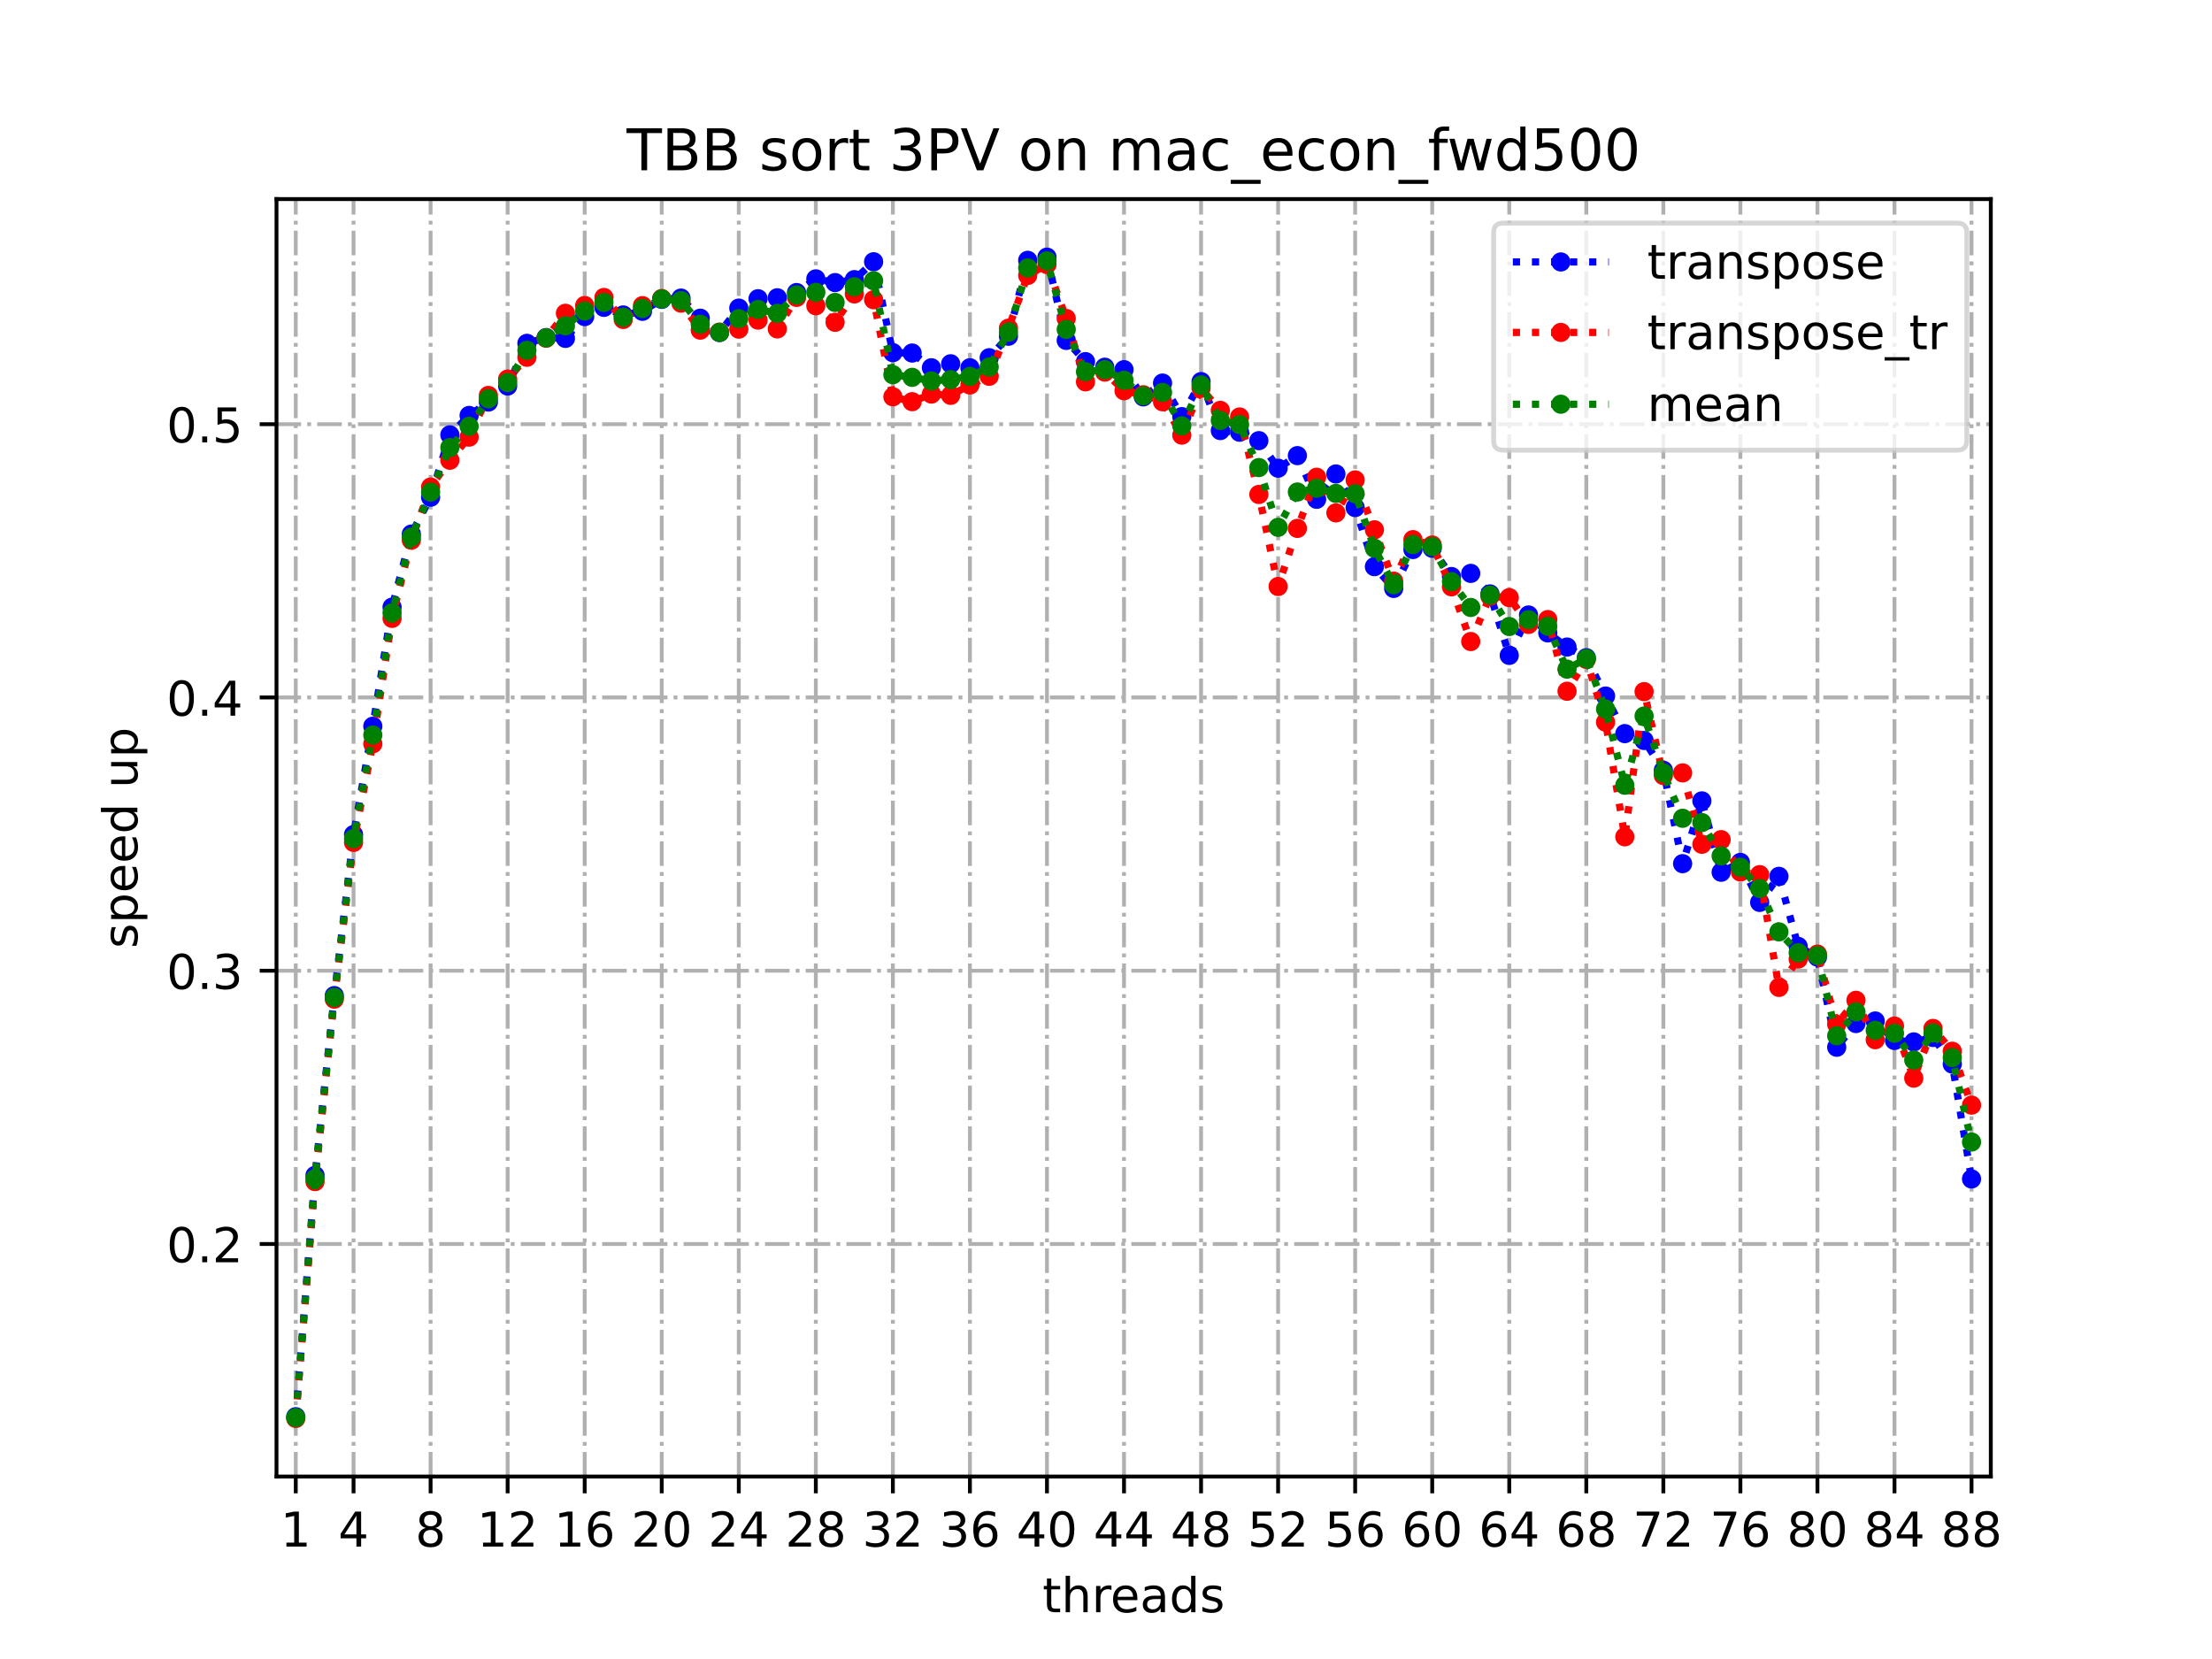 <?xml version="1.0" encoding="utf-8" standalone="no"?>
<!DOCTYPE svg PUBLIC "-//W3C//DTD SVG 1.1//EN"
  "http://www.w3.org/Graphics/SVG/1.1/DTD/svg11.dtd">
<!-- Created with matplotlib (https://matplotlib.org/) -->
<svg height="345.6pt" version="1.1" viewBox="0 0 460.8 345.6" width="460.8pt" xmlns="http://www.w3.org/2000/svg" xmlns:xlink="http://www.w3.org/1999/xlink">
 <defs>
  <style type="text/css">
*{stroke-linecap:butt;stroke-linejoin:round;}
  </style>
 </defs>
 <g id="figure_1">
  <g id="patch_1">
   <path d="M 0 345.6 
L 460.8 345.6 
L 460.8 0 
L 0 0 
z
" style="fill:#ffffff;"/>
  </g>
  <g id="axes_1">
   <g id="patch_2">
    <path d="M 57.6 307.584 
L 414.72 307.584 
L 414.72 41.472 
L 57.6 41.472 
z
" style="fill:#ffffff;"/>
   </g>
   <g id="matplotlib.axis_1">
    <g id="xtick_1">
     <g id="line2d_1">
      <path clip-path="url(#p254ab34c13)" d="M 61.613 307.584 
L 61.613 41.472 
" style="fill:none;stroke:#b0b0b0;stroke-dasharray:5.12,1.28,0.8,1.28;stroke-dashoffset:0;stroke-width:0.8;"/>
     </g>
     <g id="line2d_2">
      <defs>
       <path d="M 0 0 
L 0 3.5 
" id="mb4e113eb01" style="stroke:#000000;stroke-width:0.8;"/>
      </defs>
      <g>
       <use style="stroke:#000000;stroke-width:0.8;" x="61.613" xlink:href="#mb4e113eb01" y="307.584"/>
      </g>
     </g>
     <g id="text_1">
      <!-- 1 -->
      <defs>
       <path d="M 12.406 8.297 
L 28.516 8.297 
L 28.516 63.922 
L 10.984 60.406 
L 10.984 69.391 
L 28.422 72.906 
L 38.281 72.906 
L 38.281 8.297 
L 54.391 8.297 
L 54.391 0 
L 12.406 0 
z
" id="DejaVuSans-49"/>
      </defs>
      <g transform="translate(58.431 322.182)scale(0.1 -0.1)">
       <use xlink:href="#DejaVuSans-49"/>
      </g>
     </g>
    </g>
    <g id="xtick_2">
     <g id="line2d_3">
      <path clip-path="url(#p254ab34c13)" d="M 73.65 307.584 
L 73.65 41.472 
" style="fill:none;stroke:#b0b0b0;stroke-dasharray:5.12,1.28,0.8,1.28;stroke-dashoffset:0;stroke-width:0.8;"/>
     </g>
     <g id="line2d_4">
      <g>
       <use style="stroke:#000000;stroke-width:0.8;" x="73.65" xlink:href="#mb4e113eb01" y="307.584"/>
      </g>
     </g>
     <g id="text_2">
      <!-- 4 -->
      <defs>
       <path d="M 37.797 64.312 
L 12.891 25.391 
L 37.797 25.391 
z
M 35.203 72.906 
L 47.609 72.906 
L 47.609 25.391 
L 58.016 25.391 
L 58.016 17.188 
L 47.609 17.188 
L 47.609 0 
L 37.797 0 
L 37.797 17.188 
L 4.891 17.188 
L 4.891 26.703 
z
" id="DejaVuSans-52"/>
      </defs>
      <g transform="translate(70.469 322.182)scale(0.1 -0.1)">
       <use xlink:href="#DejaVuSans-52"/>
      </g>
     </g>
    </g>
    <g id="xtick_3">
     <g id="line2d_5">
      <path clip-path="url(#p254ab34c13)" d="M 89.701 307.584 
L 89.701 41.472 
" style="fill:none;stroke:#b0b0b0;stroke-dasharray:5.12,1.28,0.8,1.28;stroke-dashoffset:0;stroke-width:0.8;"/>
     </g>
     <g id="line2d_6">
      <g>
       <use style="stroke:#000000;stroke-width:0.8;" x="89.701" xlink:href="#mb4e113eb01" y="307.584"/>
      </g>
     </g>
     <g id="text_3">
      <!-- 8 -->
      <defs>
       <path d="M 31.781 34.625 
Q 24.75 34.625 20.719 30.859 
Q 16.703 27.094 16.703 20.516 
Q 16.703 13.922 20.719 10.156 
Q 24.75 6.391 31.781 6.391 
Q 38.812 6.391 42.859 10.172 
Q 46.922 13.969 46.922 20.516 
Q 46.922 27.094 42.891 30.859 
Q 38.875 34.625 31.781 34.625 
z
M 21.922 38.812 
Q 15.578 40.375 12.031 44.719 
Q 8.5 49.078 8.5 55.328 
Q 8.5 64.062 14.719 69.141 
Q 20.953 74.219 31.781 74.219 
Q 42.672 74.219 48.875 69.141 
Q 55.078 64.062 55.078 55.328 
Q 55.078 49.078 51.531 44.719 
Q 48 40.375 41.703 38.812 
Q 48.828 37.156 52.797 32.312 
Q 56.781 27.484 56.781 20.516 
Q 56.781 9.906 50.312 4.234 
Q 43.844 -1.422 31.781 -1.422 
Q 19.734 -1.422 13.25 4.234 
Q 6.781 9.906 6.781 20.516 
Q 6.781 27.484 10.781 32.312 
Q 14.797 37.156 21.922 38.812 
z
M 18.312 54.391 
Q 18.312 48.734 21.844 45.562 
Q 25.391 42.391 31.781 42.391 
Q 38.141 42.391 41.719 45.562 
Q 45.312 48.734 45.312 54.391 
Q 45.312 60.062 41.719 63.234 
Q 38.141 66.406 31.781 66.406 
Q 25.391 66.406 21.844 63.234 
Q 18.312 60.062 18.312 54.391 
z
" id="DejaVuSans-56"/>
      </defs>
      <g transform="translate(86.519 322.182)scale(0.1 -0.1)">
       <use xlink:href="#DejaVuSans-56"/>
      </g>
     </g>
    </g>
    <g id="xtick_4">
     <g id="line2d_7">
      <path clip-path="url(#p254ab34c13)" d="M 105.751 307.584 
L 105.751 41.472 
" style="fill:none;stroke:#b0b0b0;stroke-dasharray:5.12,1.28,0.8,1.28;stroke-dashoffset:0;stroke-width:0.8;"/>
     </g>
     <g id="line2d_8">
      <g>
       <use style="stroke:#000000;stroke-width:0.8;" x="105.751" xlink:href="#mb4e113eb01" y="307.584"/>
      </g>
     </g>
     <g id="text_4">
      <!-- 12 -->
      <defs>
       <path d="M 19.188 8.297 
L 53.609 8.297 
L 53.609 0 
L 7.328 0 
L 7.328 8.297 
Q 12.938 14.109 22.625 23.891 
Q 32.328 33.688 34.812 36.531 
Q 39.547 41.844 41.422 45.531 
Q 43.312 49.219 43.312 52.781 
Q 43.312 58.594 39.234 62.25 
Q 35.156 65.922 28.609 65.922 
Q 23.969 65.922 18.812 64.312 
Q 13.672 62.703 7.812 59.422 
L 7.812 69.391 
Q 13.766 71.781 18.938 73 
Q 24.125 74.219 28.422 74.219 
Q 39.75 74.219 46.484 68.547 
Q 53.219 62.891 53.219 53.422 
Q 53.219 48.922 51.531 44.891 
Q 49.859 40.875 45.406 35.406 
Q 44.188 33.984 37.641 27.219 
Q 31.109 20.453 19.188 8.297 
z
" id="DejaVuSans-50"/>
      </defs>
      <g transform="translate(99.389 322.182)scale(0.1 -0.1)">
       <use xlink:href="#DejaVuSans-49"/>
       <use x="63.623" xlink:href="#DejaVuSans-50"/>
      </g>
     </g>
    </g>
    <g id="xtick_5">
     <g id="line2d_9">
      <path clip-path="url(#p254ab34c13)" d="M 121.801 307.584 
L 121.801 41.472 
" style="fill:none;stroke:#b0b0b0;stroke-dasharray:5.12,1.28,0.8,1.28;stroke-dashoffset:0;stroke-width:0.8;"/>
     </g>
     <g id="line2d_10">
      <g>
       <use style="stroke:#000000;stroke-width:0.8;" x="121.801" xlink:href="#mb4e113eb01" y="307.584"/>
      </g>
     </g>
     <g id="text_5">
      <!-- 16 -->
      <defs>
       <path d="M 33.016 40.375 
Q 26.375 40.375 22.484 35.828 
Q 18.609 31.297 18.609 23.391 
Q 18.609 15.531 22.484 10.953 
Q 26.375 6.391 33.016 6.391 
Q 39.656 6.391 43.531 10.953 
Q 47.406 15.531 47.406 23.391 
Q 47.406 31.297 43.531 35.828 
Q 39.656 40.375 33.016 40.375 
z
M 52.594 71.297 
L 52.594 62.312 
Q 48.875 64.062 45.094 64.984 
Q 41.312 65.922 37.594 65.922 
Q 27.828 65.922 22.672 59.328 
Q 17.531 52.734 16.797 39.406 
Q 19.672 43.656 24.016 45.922 
Q 28.375 48.188 33.594 48.188 
Q 44.578 48.188 50.953 41.516 
Q 57.328 34.859 57.328 23.391 
Q 57.328 12.156 50.688 5.359 
Q 44.047 -1.422 33.016 -1.422 
Q 20.359 -1.422 13.672 8.266 
Q 6.984 17.969 6.984 36.375 
Q 6.984 53.656 15.188 63.938 
Q 23.391 74.219 37.203 74.219 
Q 40.922 74.219 44.703 73.484 
Q 48.484 72.75 52.594 71.297 
z
" id="DejaVuSans-54"/>
      </defs>
      <g transform="translate(115.439 322.182)scale(0.1 -0.1)">
       <use xlink:href="#DejaVuSans-49"/>
       <use x="63.623" xlink:href="#DejaVuSans-54"/>
      </g>
     </g>
    </g>
    <g id="xtick_6">
     <g id="line2d_11">
      <path clip-path="url(#p254ab34c13)" d="M 137.852 307.584 
L 137.852 41.472 
" style="fill:none;stroke:#b0b0b0;stroke-dasharray:5.12,1.28,0.8,1.28;stroke-dashoffset:0;stroke-width:0.8;"/>
     </g>
     <g id="line2d_12">
      <g>
       <use style="stroke:#000000;stroke-width:0.8;" x="137.852" xlink:href="#mb4e113eb01" y="307.584"/>
      </g>
     </g>
     <g id="text_6">
      <!-- 20 -->
      <defs>
       <path d="M 31.781 66.406 
Q 24.172 66.406 20.328 58.906 
Q 16.5 51.422 16.5 36.375 
Q 16.5 21.391 20.328 13.891 
Q 24.172 6.391 31.781 6.391 
Q 39.453 6.391 43.281 13.891 
Q 47.125 21.391 47.125 36.375 
Q 47.125 51.422 43.281 58.906 
Q 39.453 66.406 31.781 66.406 
z
M 31.781 74.219 
Q 44.047 74.219 50.516 64.516 
Q 56.984 54.828 56.984 36.375 
Q 56.984 17.969 50.516 8.266 
Q 44.047 -1.422 31.781 -1.422 
Q 19.531 -1.422 13.062 8.266 
Q 6.594 17.969 6.594 36.375 
Q 6.594 54.828 13.062 64.516 
Q 19.531 74.219 31.781 74.219 
z
" id="DejaVuSans-48"/>
      </defs>
      <g transform="translate(131.489 322.182)scale(0.1 -0.1)">
       <use xlink:href="#DejaVuSans-50"/>
       <use x="63.623" xlink:href="#DejaVuSans-48"/>
      </g>
     </g>
    </g>
    <g id="xtick_7">
     <g id="line2d_13">
      <path clip-path="url(#p254ab34c13)" d="M 153.902 307.584 
L 153.902 41.472 
" style="fill:none;stroke:#b0b0b0;stroke-dasharray:5.12,1.28,0.8,1.28;stroke-dashoffset:0;stroke-width:0.8;"/>
     </g>
     <g id="line2d_14">
      <g>
       <use style="stroke:#000000;stroke-width:0.8;" x="153.902" xlink:href="#mb4e113eb01" y="307.584"/>
      </g>
     </g>
     <g id="text_7">
      <!-- 24 -->
      <g transform="translate(147.54 322.182)scale(0.1 -0.1)">
       <use xlink:href="#DejaVuSans-50"/>
       <use x="63.623" xlink:href="#DejaVuSans-52"/>
      </g>
     </g>
    </g>
    <g id="xtick_8">
     <g id="line2d_15">
      <path clip-path="url(#p254ab34c13)" d="M 169.952 307.584 
L 169.952 41.472 
" style="fill:none;stroke:#b0b0b0;stroke-dasharray:5.12,1.28,0.8,1.28;stroke-dashoffset:0;stroke-width:0.8;"/>
     </g>
     <g id="line2d_16">
      <g>
       <use style="stroke:#000000;stroke-width:0.8;" x="169.952" xlink:href="#mb4e113eb01" y="307.584"/>
      </g>
     </g>
     <g id="text_8">
      <!-- 28 -->
      <g transform="translate(163.59 322.182)scale(0.1 -0.1)">
       <use xlink:href="#DejaVuSans-50"/>
       <use x="63.623" xlink:href="#DejaVuSans-56"/>
      </g>
     </g>
    </g>
    <g id="xtick_9">
     <g id="line2d_17">
      <path clip-path="url(#p254ab34c13)" d="M 186.003 307.584 
L 186.003 41.472 
" style="fill:none;stroke:#b0b0b0;stroke-dasharray:5.12,1.28,0.8,1.28;stroke-dashoffset:0;stroke-width:0.8;"/>
     </g>
     <g id="line2d_18">
      <g>
       <use style="stroke:#000000;stroke-width:0.8;" x="186.003" xlink:href="#mb4e113eb01" y="307.584"/>
      </g>
     </g>
     <g id="text_9">
      <!-- 32 -->
      <defs>
       <path d="M 40.578 39.312 
Q 47.656 37.797 51.625 33 
Q 55.609 28.219 55.609 21.188 
Q 55.609 10.406 48.188 4.484 
Q 40.766 -1.422 27.094 -1.422 
Q 22.516 -1.422 17.656 -0.516 
Q 12.797 0.391 7.625 2.203 
L 7.625 11.719 
Q 11.719 9.328 16.594 8.109 
Q 21.484 6.891 26.812 6.891 
Q 36.078 6.891 40.938 10.547 
Q 45.797 14.203 45.797 21.188 
Q 45.797 27.641 41.281 31.266 
Q 36.766 34.906 28.719 34.906 
L 20.219 34.906 
L 20.219 43.016 
L 29.109 43.016 
Q 36.375 43.016 40.234 45.922 
Q 44.094 48.828 44.094 54.297 
Q 44.094 59.906 40.109 62.906 
Q 36.141 65.922 28.719 65.922 
Q 24.656 65.922 20.016 65.031 
Q 15.375 64.156 9.812 62.312 
L 9.812 71.094 
Q 15.438 72.656 20.344 73.438 
Q 25.25 74.219 29.594 74.219 
Q 40.828 74.219 47.359 69.109 
Q 53.906 64.016 53.906 55.328 
Q 53.906 49.266 50.438 45.094 
Q 46.969 40.922 40.578 39.312 
z
" id="DejaVuSans-51"/>
      </defs>
      <g transform="translate(179.64 322.182)scale(0.1 -0.1)">
       <use xlink:href="#DejaVuSans-51"/>
       <use x="63.623" xlink:href="#DejaVuSans-50"/>
      </g>
     </g>
    </g>
    <g id="xtick_10">
     <g id="line2d_19">
      <path clip-path="url(#p254ab34c13)" d="M 202.053 307.584 
L 202.053 41.472 
" style="fill:none;stroke:#b0b0b0;stroke-dasharray:5.12,1.28,0.8,1.28;stroke-dashoffset:0;stroke-width:0.8;"/>
     </g>
     <g id="line2d_20">
      <g>
       <use style="stroke:#000000;stroke-width:0.8;" x="202.053" xlink:href="#mb4e113eb01" y="307.584"/>
      </g>
     </g>
     <g id="text_10">
      <!-- 36 -->
      <g transform="translate(195.691 322.182)scale(0.1 -0.1)">
       <use xlink:href="#DejaVuSans-51"/>
       <use x="63.623" xlink:href="#DejaVuSans-54"/>
      </g>
     </g>
    </g>
    <g id="xtick_11">
     <g id="line2d_21">
      <path clip-path="url(#p254ab34c13)" d="M 218.103 307.584 
L 218.103 41.472 
" style="fill:none;stroke:#b0b0b0;stroke-dasharray:5.12,1.28,0.8,1.28;stroke-dashoffset:0;stroke-width:0.8;"/>
     </g>
     <g id="line2d_22">
      <g>
       <use style="stroke:#000000;stroke-width:0.8;" x="218.103" xlink:href="#mb4e113eb01" y="307.584"/>
      </g>
     </g>
     <g id="text_11">
      <!-- 40 -->
      <g transform="translate(211.741 322.182)scale(0.1 -0.1)">
       <use xlink:href="#DejaVuSans-52"/>
       <use x="63.623" xlink:href="#DejaVuSans-48"/>
      </g>
     </g>
    </g>
    <g id="xtick_12">
     <g id="line2d_23">
      <path clip-path="url(#p254ab34c13)" d="M 234.154 307.584 
L 234.154 41.472 
" style="fill:none;stroke:#b0b0b0;stroke-dasharray:5.12,1.28,0.8,1.28;stroke-dashoffset:0;stroke-width:0.8;"/>
     </g>
     <g id="line2d_24">
      <g>
       <use style="stroke:#000000;stroke-width:0.8;" x="234.154" xlink:href="#mb4e113eb01" y="307.584"/>
      </g>
     </g>
     <g id="text_12">
      <!-- 44 -->
      <g transform="translate(227.791 322.182)scale(0.1 -0.1)">
       <use xlink:href="#DejaVuSans-52"/>
       <use x="63.623" xlink:href="#DejaVuSans-52"/>
      </g>
     </g>
    </g>
    <g id="xtick_13">
     <g id="line2d_25">
      <path clip-path="url(#p254ab34c13)" d="M 250.204 307.584 
L 250.204 41.472 
" style="fill:none;stroke:#b0b0b0;stroke-dasharray:5.12,1.28,0.8,1.28;stroke-dashoffset:0;stroke-width:0.8;"/>
     </g>
     <g id="line2d_26">
      <g>
       <use style="stroke:#000000;stroke-width:0.8;" x="250.204" xlink:href="#mb4e113eb01" y="307.584"/>
      </g>
     </g>
     <g id="text_13">
      <!-- 48 -->
      <g transform="translate(243.842 322.182)scale(0.1 -0.1)">
       <use xlink:href="#DejaVuSans-52"/>
       <use x="63.623" xlink:href="#DejaVuSans-56"/>
      </g>
     </g>
    </g>
    <g id="xtick_14">
     <g id="line2d_27">
      <path clip-path="url(#p254ab34c13)" d="M 266.254 307.584 
L 266.254 41.472 
" style="fill:none;stroke:#b0b0b0;stroke-dasharray:5.12,1.28,0.8,1.28;stroke-dashoffset:0;stroke-width:0.8;"/>
     </g>
     <g id="line2d_28">
      <g>
       <use style="stroke:#000000;stroke-width:0.8;" x="266.254" xlink:href="#mb4e113eb01" y="307.584"/>
      </g>
     </g>
     <g id="text_14">
      <!-- 52 -->
      <defs>
       <path d="M 10.797 72.906 
L 49.516 72.906 
L 49.516 64.594 
L 19.828 64.594 
L 19.828 46.734 
Q 21.969 47.469 24.109 47.828 
Q 26.266 48.188 28.422 48.188 
Q 40.625 48.188 47.75 41.5 
Q 54.891 34.812 54.891 23.391 
Q 54.891 11.625 47.562 5.094 
Q 40.234 -1.422 26.906 -1.422 
Q 22.312 -1.422 17.547 -0.641 
Q 12.797 0.141 7.719 1.703 
L 7.719 11.625 
Q 12.109 9.234 16.797 8.062 
Q 21.484 6.891 26.703 6.891 
Q 35.156 6.891 40.078 11.328 
Q 45.016 15.766 45.016 23.391 
Q 45.016 31 40.078 35.438 
Q 35.156 39.891 26.703 39.891 
Q 22.75 39.891 18.812 39.016 
Q 14.891 38.141 10.797 36.281 
z
" id="DejaVuSans-53"/>
      </defs>
      <g transform="translate(259.892 322.182)scale(0.1 -0.1)">
       <use xlink:href="#DejaVuSans-53"/>
       <use x="63.623" xlink:href="#DejaVuSans-50"/>
      </g>
     </g>
    </g>
    <g id="xtick_15">
     <g id="line2d_29">
      <path clip-path="url(#p254ab34c13)" d="M 282.305 307.584 
L 282.305 41.472 
" style="fill:none;stroke:#b0b0b0;stroke-dasharray:5.12,1.28,0.8,1.28;stroke-dashoffset:0;stroke-width:0.8;"/>
     </g>
     <g id="line2d_30">
      <g>
       <use style="stroke:#000000;stroke-width:0.8;" x="282.305" xlink:href="#mb4e113eb01" y="307.584"/>
      </g>
     </g>
     <g id="text_15">
      <!-- 56 -->
      <g transform="translate(275.942 322.182)scale(0.1 -0.1)">
       <use xlink:href="#DejaVuSans-53"/>
       <use x="63.623" xlink:href="#DejaVuSans-54"/>
      </g>
     </g>
    </g>
    <g id="xtick_16">
     <g id="line2d_31">
      <path clip-path="url(#p254ab34c13)" d="M 298.355 307.584 
L 298.355 41.472 
" style="fill:none;stroke:#b0b0b0;stroke-dasharray:5.12,1.28,0.8,1.28;stroke-dashoffset:0;stroke-width:0.8;"/>
     </g>
     <g id="line2d_32">
      <g>
       <use style="stroke:#000000;stroke-width:0.8;" x="298.355" xlink:href="#mb4e113eb01" y="307.584"/>
      </g>
     </g>
     <g id="text_16">
      <!-- 60 -->
      <g transform="translate(291.993 322.182)scale(0.1 -0.1)">
       <use xlink:href="#DejaVuSans-54"/>
       <use x="63.623" xlink:href="#DejaVuSans-48"/>
      </g>
     </g>
    </g>
    <g id="xtick_17">
     <g id="line2d_33">
      <path clip-path="url(#p254ab34c13)" d="M 314.405 307.584 
L 314.405 41.472 
" style="fill:none;stroke:#b0b0b0;stroke-dasharray:5.12,1.28,0.8,1.28;stroke-dashoffset:0;stroke-width:0.8;"/>
     </g>
     <g id="line2d_34">
      <g>
       <use style="stroke:#000000;stroke-width:0.8;" x="314.405" xlink:href="#mb4e113eb01" y="307.584"/>
      </g>
     </g>
     <g id="text_17">
      <!-- 64 -->
      <g transform="translate(308.043 322.182)scale(0.1 -0.1)">
       <use xlink:href="#DejaVuSans-54"/>
       <use x="63.623" xlink:href="#DejaVuSans-52"/>
      </g>
     </g>
    </g>
    <g id="xtick_18">
     <g id="line2d_35">
      <path clip-path="url(#p254ab34c13)" d="M 330.456 307.584 
L 330.456 41.472 
" style="fill:none;stroke:#b0b0b0;stroke-dasharray:5.12,1.28,0.8,1.28;stroke-dashoffset:0;stroke-width:0.8;"/>
     </g>
     <g id="line2d_36">
      <g>
       <use style="stroke:#000000;stroke-width:0.8;" x="330.456" xlink:href="#mb4e113eb01" y="307.584"/>
      </g>
     </g>
     <g id="text_18">
      <!-- 68 -->
      <g transform="translate(324.093 322.182)scale(0.1 -0.1)">
       <use xlink:href="#DejaVuSans-54"/>
       <use x="63.623" xlink:href="#DejaVuSans-56"/>
      </g>
     </g>
    </g>
    <g id="xtick_19">
     <g id="line2d_37">
      <path clip-path="url(#p254ab34c13)" d="M 346.506 307.584 
L 346.506 41.472 
" style="fill:none;stroke:#b0b0b0;stroke-dasharray:5.12,1.28,0.8,1.28;stroke-dashoffset:0;stroke-width:0.8;"/>
     </g>
     <g id="line2d_38">
      <g>
       <use style="stroke:#000000;stroke-width:0.8;" x="346.506" xlink:href="#mb4e113eb01" y="307.584"/>
      </g>
     </g>
     <g id="text_19">
      <!-- 72 -->
      <defs>
       <path d="M 8.203 72.906 
L 55.078 72.906 
L 55.078 68.703 
L 28.609 0 
L 18.312 0 
L 43.219 64.594 
L 8.203 64.594 
z
" id="DejaVuSans-55"/>
      </defs>
      <g transform="translate(340.144 322.182)scale(0.1 -0.1)">
       <use xlink:href="#DejaVuSans-55"/>
       <use x="63.623" xlink:href="#DejaVuSans-50"/>
      </g>
     </g>
    </g>
    <g id="xtick_20">
     <g id="line2d_39">
      <path clip-path="url(#p254ab34c13)" d="M 362.556 307.584 
L 362.556 41.472 
" style="fill:none;stroke:#b0b0b0;stroke-dasharray:5.12,1.28,0.8,1.28;stroke-dashoffset:0;stroke-width:0.8;"/>
     </g>
     <g id="line2d_40">
      <g>
       <use style="stroke:#000000;stroke-width:0.8;" x="362.556" xlink:href="#mb4e113eb01" y="307.584"/>
      </g>
     </g>
     <g id="text_20">
      <!-- 76 -->
      <g transform="translate(356.194 322.182)scale(0.1 -0.1)">
       <use xlink:href="#DejaVuSans-55"/>
       <use x="63.623" xlink:href="#DejaVuSans-54"/>
      </g>
     </g>
    </g>
    <g id="xtick_21">
     <g id="line2d_41">
      <path clip-path="url(#p254ab34c13)" d="M 378.607 307.584 
L 378.607 41.472 
" style="fill:none;stroke:#b0b0b0;stroke-dasharray:5.12,1.28,0.8,1.28;stroke-dashoffset:0;stroke-width:0.8;"/>
     </g>
     <g id="line2d_42">
      <g>
       <use style="stroke:#000000;stroke-width:0.8;" x="378.607" xlink:href="#mb4e113eb01" y="307.584"/>
      </g>
     </g>
     <g id="text_21">
      <!-- 80 -->
      <g transform="translate(372.244 322.182)scale(0.1 -0.1)">
       <use xlink:href="#DejaVuSans-56"/>
       <use x="63.623" xlink:href="#DejaVuSans-48"/>
      </g>
     </g>
    </g>
    <g id="xtick_22">
     <g id="line2d_43">
      <path clip-path="url(#p254ab34c13)" d="M 394.657 307.584 
L 394.657 41.472 
" style="fill:none;stroke:#b0b0b0;stroke-dasharray:5.12,1.28,0.8,1.28;stroke-dashoffset:0;stroke-width:0.8;"/>
     </g>
     <g id="line2d_44">
      <g>
       <use style="stroke:#000000;stroke-width:0.8;" x="394.657" xlink:href="#mb4e113eb01" y="307.584"/>
      </g>
     </g>
     <g id="text_22">
      <!-- 84 -->
      <g transform="translate(388.295 322.182)scale(0.1 -0.1)">
       <use xlink:href="#DejaVuSans-56"/>
       <use x="63.623" xlink:href="#DejaVuSans-52"/>
      </g>
     </g>
    </g>
    <g id="xtick_23">
     <g id="line2d_45">
      <path clip-path="url(#p254ab34c13)" d="M 410.707 307.584 
L 410.707 41.472 
" style="fill:none;stroke:#b0b0b0;stroke-dasharray:5.12,1.28,0.8,1.28;stroke-dashoffset:0;stroke-width:0.8;"/>
     </g>
     <g id="line2d_46">
      <g>
       <use style="stroke:#000000;stroke-width:0.8;" x="410.707" xlink:href="#mb4e113eb01" y="307.584"/>
      </g>
     </g>
     <g id="text_23">
      <!-- 88 -->
      <g transform="translate(404.345 322.182)scale(0.1 -0.1)">
       <use xlink:href="#DejaVuSans-56"/>
       <use x="63.623" xlink:href="#DejaVuSans-56"/>
      </g>
     </g>
    </g>
    <g id="text_24">
     <!-- threads -->
     <defs>
      <path d="M 18.312 70.219 
L 18.312 54.688 
L 36.812 54.688 
L 36.812 47.703 
L 18.312 47.703 
L 18.312 18.016 
Q 18.312 11.328 20.141 9.422 
Q 21.969 7.516 27.594 7.516 
L 36.812 7.516 
L 36.812 0 
L 27.594 0 
Q 17.188 0 13.234 3.875 
Q 9.281 7.766 9.281 18.016 
L 9.281 47.703 
L 2.688 47.703 
L 2.688 54.688 
L 9.281 54.688 
L 9.281 70.219 
z
" id="DejaVuSans-116"/>
      <path d="M 54.891 33.016 
L 54.891 0 
L 45.906 0 
L 45.906 32.719 
Q 45.906 40.484 42.875 44.328 
Q 39.844 48.188 33.797 48.188 
Q 26.516 48.188 22.312 43.547 
Q 18.109 38.922 18.109 30.906 
L 18.109 0 
L 9.078 0 
L 9.078 75.984 
L 18.109 75.984 
L 18.109 46.188 
Q 21.344 51.125 25.703 53.562 
Q 30.078 56 35.797 56 
Q 45.219 56 50.047 50.172 
Q 54.891 44.344 54.891 33.016 
z
" id="DejaVuSans-104"/>
      <path d="M 41.109 46.297 
Q 39.594 47.172 37.812 47.578 
Q 36.031 48 33.891 48 
Q 26.266 48 22.188 43.047 
Q 18.109 38.094 18.109 28.812 
L 18.109 0 
L 9.078 0 
L 9.078 54.688 
L 18.109 54.688 
L 18.109 46.188 
Q 20.953 51.172 25.484 53.578 
Q 30.031 56 36.531 56 
Q 37.453 56 38.578 55.875 
Q 39.703 55.766 41.062 55.516 
z
" id="DejaVuSans-114"/>
      <path d="M 56.203 29.594 
L 56.203 25.203 
L 14.891 25.203 
Q 15.484 15.922 20.484 11.062 
Q 25.484 6.203 34.422 6.203 
Q 39.594 6.203 44.453 7.469 
Q 49.312 8.734 54.109 11.281 
L 54.109 2.781 
Q 49.266 0.734 44.188 -0.344 
Q 39.109 -1.422 33.891 -1.422 
Q 20.797 -1.422 13.156 6.188 
Q 5.516 13.812 5.516 26.812 
Q 5.516 40.234 12.766 48.109 
Q 20.016 56 32.328 56 
Q 43.359 56 49.781 48.891 
Q 56.203 41.797 56.203 29.594 
z
M 47.219 32.234 
Q 47.125 39.594 43.094 43.984 
Q 39.062 48.391 32.422 48.391 
Q 24.906 48.391 20.391 44.141 
Q 15.875 39.891 15.188 32.172 
z
" id="DejaVuSans-101"/>
      <path d="M 34.281 27.484 
Q 23.391 27.484 19.188 25 
Q 14.984 22.516 14.984 16.5 
Q 14.984 11.719 18.141 8.906 
Q 21.297 6.109 26.703 6.109 
Q 34.188 6.109 38.703 11.406 
Q 43.219 16.703 43.219 25.484 
L 43.219 27.484 
z
M 52.203 31.203 
L 52.203 0 
L 43.219 0 
L 43.219 8.297 
Q 40.141 3.328 35.547 0.953 
Q 30.953 -1.422 24.312 -1.422 
Q 15.922 -1.422 10.953 3.297 
Q 6 8.016 6 15.922 
Q 6 25.141 12.172 29.828 
Q 18.359 34.516 30.609 34.516 
L 43.219 34.516 
L 43.219 35.406 
Q 43.219 41.609 39.141 45 
Q 35.062 48.391 27.688 48.391 
Q 23 48.391 18.547 47.266 
Q 14.109 46.141 10.016 43.891 
L 10.016 52.203 
Q 14.938 54.109 19.578 55.047 
Q 24.219 56 28.609 56 
Q 40.484 56 46.344 49.844 
Q 52.203 43.703 52.203 31.203 
z
" id="DejaVuSans-97"/>
      <path d="M 45.406 46.391 
L 45.406 75.984 
L 54.391 75.984 
L 54.391 0 
L 45.406 0 
L 45.406 8.203 
Q 42.578 3.328 38.25 0.953 
Q 33.938 -1.422 27.875 -1.422 
Q 17.969 -1.422 11.734 6.484 
Q 5.516 14.406 5.516 27.297 
Q 5.516 40.188 11.734 48.094 
Q 17.969 56 27.875 56 
Q 33.938 56 38.25 53.625 
Q 42.578 51.266 45.406 46.391 
z
M 14.797 27.297 
Q 14.797 17.391 18.875 11.75 
Q 22.953 6.109 30.078 6.109 
Q 37.203 6.109 41.297 11.75 
Q 45.406 17.391 45.406 27.297 
Q 45.406 37.203 41.297 42.844 
Q 37.203 48.484 30.078 48.484 
Q 22.953 48.484 18.875 42.844 
Q 14.797 37.203 14.797 27.297 
z
" id="DejaVuSans-100"/>
      <path d="M 44.281 53.078 
L 44.281 44.578 
Q 40.484 46.531 36.375 47.5 
Q 32.281 48.484 27.875 48.484 
Q 21.188 48.484 17.844 46.438 
Q 14.5 44.391 14.5 40.281 
Q 14.5 37.156 16.891 35.375 
Q 19.281 33.594 26.516 31.984 
L 29.594 31.297 
Q 39.156 29.25 43.188 25.516 
Q 47.219 21.781 47.219 15.094 
Q 47.219 7.469 41.188 3.016 
Q 35.156 -1.422 24.609 -1.422 
Q 20.219 -1.422 15.453 -0.562 
Q 10.688 0.297 5.422 2 
L 5.422 11.281 
Q 10.406 8.688 15.234 7.391 
Q 20.062 6.109 24.812 6.109 
Q 31.156 6.109 34.562 8.281 
Q 37.984 10.453 37.984 14.406 
Q 37.984 18.062 35.516 20.016 
Q 33.062 21.969 24.703 23.781 
L 21.578 24.516 
Q 13.234 26.266 9.516 29.906 
Q 5.812 33.547 5.812 39.891 
Q 5.812 47.609 11.281 51.797 
Q 16.75 56 26.812 56 
Q 31.781 56 36.172 55.266 
Q 40.578 54.547 44.281 53.078 
z
" id="DejaVuSans-115"/>
     </defs>
     <g transform="translate(217.169 335.861)scale(0.1 -0.1)">
      <use xlink:href="#DejaVuSans-116"/>
      <use x="39.209" xlink:href="#DejaVuSans-104"/>
      <use x="102.588" xlink:href="#DejaVuSans-114"/>
      <use x="141.451" xlink:href="#DejaVuSans-101"/>
      <use x="202.975" xlink:href="#DejaVuSans-97"/>
      <use x="264.254" xlink:href="#DejaVuSans-100"/>
      <use x="327.73" xlink:href="#DejaVuSans-115"/>
     </g>
    </g>
   </g>
   <g id="matplotlib.axis_2">
    <g id="ytick_1">
     <g id="line2d_47">
      <path clip-path="url(#p254ab34c13)" d="M 57.6 259.149 
L 414.72 259.149 
" style="fill:none;stroke:#b0b0b0;stroke-dasharray:5.12,1.28,0.8,1.28;stroke-dashoffset:0;stroke-width:0.8;"/>
     </g>
     <g id="line2d_48">
      <defs>
       <path d="M 0 0 
L -3.5 0 
" id="m3b2f26990e" style="stroke:#000000;stroke-width:0.8;"/>
      </defs>
      <g>
       <use style="stroke:#000000;stroke-width:0.8;" x="57.6" xlink:href="#m3b2f26990e" y="259.149"/>
      </g>
     </g>
     <g id="text_25">
      <!-- 0.2 -->
      <defs>
       <path d="M 10.688 12.406 
L 21 12.406 
L 21 0 
L 10.688 0 
z
" id="DejaVuSans-46"/>
      </defs>
      <g transform="translate(34.697 262.948)scale(0.1 -0.1)">
       <use xlink:href="#DejaVuSans-48"/>
       <use x="63.623" xlink:href="#DejaVuSans-46"/>
       <use x="95.41" xlink:href="#DejaVuSans-50"/>
      </g>
     </g>
    </g>
    <g id="ytick_2">
     <g id="line2d_49">
      <path clip-path="url(#p254ab34c13)" d="M 57.6 202.221 
L 414.72 202.221 
" style="fill:none;stroke:#b0b0b0;stroke-dasharray:5.12,1.28,0.8,1.28;stroke-dashoffset:0;stroke-width:0.8;"/>
     </g>
     <g id="line2d_50">
      <g>
       <use style="stroke:#000000;stroke-width:0.8;" x="57.6" xlink:href="#m3b2f26990e" y="202.221"/>
      </g>
     </g>
     <g id="text_26">
      <!-- 0.3 -->
      <g transform="translate(34.697 206.02)scale(0.1 -0.1)">
       <use xlink:href="#DejaVuSans-48"/>
       <use x="63.623" xlink:href="#DejaVuSans-46"/>
       <use x="95.41" xlink:href="#DejaVuSans-51"/>
      </g>
     </g>
    </g>
    <g id="ytick_3">
     <g id="line2d_51">
      <path clip-path="url(#p254ab34c13)" d="M 57.6 145.294 
L 414.72 145.294 
" style="fill:none;stroke:#b0b0b0;stroke-dasharray:5.12,1.28,0.8,1.28;stroke-dashoffset:0;stroke-width:0.8;"/>
     </g>
     <g id="line2d_52">
      <g>
       <use style="stroke:#000000;stroke-width:0.8;" x="57.6" xlink:href="#m3b2f26990e" y="145.294"/>
      </g>
     </g>
     <g id="text_27">
      <!-- 0.4 -->
      <g transform="translate(34.697 149.093)scale(0.1 -0.1)">
       <use xlink:href="#DejaVuSans-48"/>
       <use x="63.623" xlink:href="#DejaVuSans-46"/>
       <use x="95.41" xlink:href="#DejaVuSans-52"/>
      </g>
     </g>
    </g>
    <g id="ytick_4">
     <g id="line2d_53">
      <path clip-path="url(#p254ab34c13)" d="M 57.6 88.366 
L 414.72 88.366 
" style="fill:none;stroke:#b0b0b0;stroke-dasharray:5.12,1.28,0.8,1.28;stroke-dashoffset:0;stroke-width:0.8;"/>
     </g>
     <g id="line2d_54">
      <g>
       <use style="stroke:#000000;stroke-width:0.8;" x="57.6" xlink:href="#m3b2f26990e" y="88.366"/>
      </g>
     </g>
     <g id="text_28">
      <!-- 0.5 -->
      <g transform="translate(34.697 92.165)scale(0.1 -0.1)">
       <use xlink:href="#DejaVuSans-48"/>
       <use x="63.623" xlink:href="#DejaVuSans-46"/>
       <use x="95.41" xlink:href="#DejaVuSans-53"/>
      </g>
     </g>
    </g>
    <g id="text_29">
     <!-- speed up -->
     <defs>
      <path d="M 18.109 8.203 
L 18.109 -20.797 
L 9.078 -20.797 
L 9.078 54.688 
L 18.109 54.688 
L 18.109 46.391 
Q 20.953 51.266 25.266 53.625 
Q 29.594 56 35.594 56 
Q 45.562 56 51.781 48.094 
Q 58.016 40.188 58.016 27.297 
Q 58.016 14.406 51.781 6.484 
Q 45.562 -1.422 35.594 -1.422 
Q 29.594 -1.422 25.266 0.953 
Q 20.953 3.328 18.109 8.203 
z
M 48.688 27.297 
Q 48.688 37.203 44.609 42.844 
Q 40.531 48.484 33.406 48.484 
Q 26.266 48.484 22.188 42.844 
Q 18.109 37.203 18.109 27.297 
Q 18.109 17.391 22.188 11.75 
Q 26.266 6.109 33.406 6.109 
Q 40.531 6.109 44.609 11.75 
Q 48.688 17.391 48.688 27.297 
z
" id="DejaVuSans-112"/>
      <path id="DejaVuSans-32"/>
      <path d="M 8.5 21.578 
L 8.5 54.688 
L 17.484 54.688 
L 17.484 21.922 
Q 17.484 14.156 20.5 10.266 
Q 23.531 6.391 29.594 6.391 
Q 36.859 6.391 41.078 11.031 
Q 45.312 15.672 45.312 23.688 
L 45.312 54.688 
L 54.297 54.688 
L 54.297 0 
L 45.312 0 
L 45.312 8.406 
Q 42.047 3.422 37.719 1 
Q 33.406 -1.422 27.688 -1.422 
Q 18.266 -1.422 13.375 4.438 
Q 8.5 10.297 8.5 21.578 
z
M 31.109 56 
z
" id="DejaVuSans-117"/>
     </defs>
     <g transform="translate(28.617 197.566)rotate(-90)scale(0.1 -0.1)">
      <use xlink:href="#DejaVuSans-115"/>
      <use x="52.1" xlink:href="#DejaVuSans-112"/>
      <use x="115.576" xlink:href="#DejaVuSans-101"/>
      <use x="177.1" xlink:href="#DejaVuSans-101"/>
      <use x="238.623" xlink:href="#DejaVuSans-100"/>
      <use x="302.1" xlink:href="#DejaVuSans-32"/>
      <use x="333.887" xlink:href="#DejaVuSans-117"/>
      <use x="397.266" xlink:href="#DejaVuSans-112"/>
     </g>
    </g>
   </g>
   <g id="line2d_55">
    <path clip-path="url(#p254ab34c13)" d="M 61.613 295.122 
L 65.625 244.868 
L 69.638 207.402 
L 73.65 173.864 
L 77.663 151.294 
L 81.676 126.484 
L 85.688 111.258 
L 89.701 103.58 
L 93.713 90.59 
L 97.726 86.546 
L 101.738 83.757 
L 105.751 80.415 
L 109.764 71.526 
L 113.776 70.32 
L 117.789 70.491 
L 121.801 65.95 
L 125.814 64.029 
L 129.827 65.614 
L 133.839 64.853 
L 137.852 62.37 
L 141.864 62.098 
L 145.877 66.291 
L 149.889 69.279 
L 153.902 64.186 
L 157.915 62.23 
L 161.927 62.033 
L 165.94 60.945 
L 169.952 58.095 
L 173.965 58.87 
L 177.978 58.251 
L 181.99 54.529 
L 186.003 73.464 
L 190.015 73.542 
L 194.028 76.614 
L 198.04 75.783 
L 202.053 76.614 
L 206.066 74.52 
L 210.078 70.045 
L 214.091 54.233 
L 218.103 53.568 
L 222.116 70.914 
L 226.129 75.331 
L 230.141 76.498 
L 234.154 77.009 
L 238.166 82.675 
L 242.179 79.8 
L 246.191 86.789 
L 250.204 79.494 
L 254.217 89.694 
L 258.229 90.036 
L 262.242 91.796 
L 266.254 97.533 
L 270.267 94.915 
L 274.28 104.012 
L 278.292 98.736 
L 282.305 105.734 
L 286.317 118.046 
L 290.33 122.577 
L 294.342 114.475 
L 298.355 114.208 
L 302.368 120.103 
L 306.38 119.447 
L 310.393 123.725 
L 314.405 136.532 
L 318.418 128.111 
L 322.431 131.846 
L 326.443 134.792 
L 330.456 137.012 
L 334.468 144.997 
L 338.481 152.829 
L 342.493 154.254 
L 346.506 160.463 
L 350.519 179.917 
L 354.531 166.841 
L 358.544 181.705 
L 362.556 179.656 
L 366.569 187.986 
L 370.582 182.556 
L 374.594 197.156 
L 378.607 199.375 
L 382.619 218.159 
L 386.632 213.222 
L 390.644 212.69 
L 394.657 216.752 
L 398.67 217.051 
L 402.682 216.127 
L 406.695 221.661 
L 410.707 245.599 
" style="fill:none;stroke:#0000ff;stroke-dasharray:1.5,2.475;stroke-dashoffset:0;stroke-width:1.5;"/>
    <defs>
     <path d="M 0 1.5 
C 0.398 1.5 0.779 1.342 1.061 1.061 
C 1.342 0.779 1.5 0.398 1.5 0 
C 1.5 -0.398 1.342 -0.779 1.061 -1.061 
C 0.779 -1.342 0.398 -1.5 0 -1.5 
C -0.398 -1.5 -0.779 -1.342 -1.061 -1.061 
C -1.342 -0.779 -1.5 -0.398 -1.5 0 
C -1.5 0.398 -1.342 0.779 -1.061 1.061 
C -0.779 1.342 -0.398 1.5 0 1.5 
z
" id="m1dfaaff9a6" style="stroke:#0000ff;"/>
    </defs>
    <g clip-path="url(#p254ab34c13)">
     <use style="fill:#0000ff;stroke:#0000ff;" x="61.613" xlink:href="#m1dfaaff9a6" y="295.122"/>
     <use style="fill:#0000ff;stroke:#0000ff;" x="65.625" xlink:href="#m1dfaaff9a6" y="244.868"/>
     <use style="fill:#0000ff;stroke:#0000ff;" x="69.638" xlink:href="#m1dfaaff9a6" y="207.402"/>
     <use style="fill:#0000ff;stroke:#0000ff;" x="73.65" xlink:href="#m1dfaaff9a6" y="173.864"/>
     <use style="fill:#0000ff;stroke:#0000ff;" x="77.663" xlink:href="#m1dfaaff9a6" y="151.294"/>
     <use style="fill:#0000ff;stroke:#0000ff;" x="81.676" xlink:href="#m1dfaaff9a6" y="126.484"/>
     <use style="fill:#0000ff;stroke:#0000ff;" x="85.688" xlink:href="#m1dfaaff9a6" y="111.258"/>
     <use style="fill:#0000ff;stroke:#0000ff;" x="89.701" xlink:href="#m1dfaaff9a6" y="103.58"/>
     <use style="fill:#0000ff;stroke:#0000ff;" x="93.713" xlink:href="#m1dfaaff9a6" y="90.59"/>
     <use style="fill:#0000ff;stroke:#0000ff;" x="97.726" xlink:href="#m1dfaaff9a6" y="86.546"/>
     <use style="fill:#0000ff;stroke:#0000ff;" x="101.738" xlink:href="#m1dfaaff9a6" y="83.757"/>
     <use style="fill:#0000ff;stroke:#0000ff;" x="105.751" xlink:href="#m1dfaaff9a6" y="80.415"/>
     <use style="fill:#0000ff;stroke:#0000ff;" x="109.764" xlink:href="#m1dfaaff9a6" y="71.526"/>
     <use style="fill:#0000ff;stroke:#0000ff;" x="113.776" xlink:href="#m1dfaaff9a6" y="70.32"/>
     <use style="fill:#0000ff;stroke:#0000ff;" x="117.789" xlink:href="#m1dfaaff9a6" y="70.491"/>
     <use style="fill:#0000ff;stroke:#0000ff;" x="121.801" xlink:href="#m1dfaaff9a6" y="65.95"/>
     <use style="fill:#0000ff;stroke:#0000ff;" x="125.814" xlink:href="#m1dfaaff9a6" y="64.029"/>
     <use style="fill:#0000ff;stroke:#0000ff;" x="129.827" xlink:href="#m1dfaaff9a6" y="65.614"/>
     <use style="fill:#0000ff;stroke:#0000ff;" x="133.839" xlink:href="#m1dfaaff9a6" y="64.853"/>
     <use style="fill:#0000ff;stroke:#0000ff;" x="137.852" xlink:href="#m1dfaaff9a6" y="62.37"/>
     <use style="fill:#0000ff;stroke:#0000ff;" x="141.864" xlink:href="#m1dfaaff9a6" y="62.098"/>
     <use style="fill:#0000ff;stroke:#0000ff;" x="145.877" xlink:href="#m1dfaaff9a6" y="66.291"/>
     <use style="fill:#0000ff;stroke:#0000ff;" x="149.889" xlink:href="#m1dfaaff9a6" y="69.279"/>
     <use style="fill:#0000ff;stroke:#0000ff;" x="153.902" xlink:href="#m1dfaaff9a6" y="64.186"/>
     <use style="fill:#0000ff;stroke:#0000ff;" x="157.915" xlink:href="#m1dfaaff9a6" y="62.23"/>
     <use style="fill:#0000ff;stroke:#0000ff;" x="161.927" xlink:href="#m1dfaaff9a6" y="62.033"/>
     <use style="fill:#0000ff;stroke:#0000ff;" x="165.94" xlink:href="#m1dfaaff9a6" y="60.945"/>
     <use style="fill:#0000ff;stroke:#0000ff;" x="169.952" xlink:href="#m1dfaaff9a6" y="58.095"/>
     <use style="fill:#0000ff;stroke:#0000ff;" x="173.965" xlink:href="#m1dfaaff9a6" y="58.87"/>
     <use style="fill:#0000ff;stroke:#0000ff;" x="177.978" xlink:href="#m1dfaaff9a6" y="58.251"/>
     <use style="fill:#0000ff;stroke:#0000ff;" x="181.99" xlink:href="#m1dfaaff9a6" y="54.529"/>
     <use style="fill:#0000ff;stroke:#0000ff;" x="186.003" xlink:href="#m1dfaaff9a6" y="73.464"/>
     <use style="fill:#0000ff;stroke:#0000ff;" x="190.015" xlink:href="#m1dfaaff9a6" y="73.542"/>
     <use style="fill:#0000ff;stroke:#0000ff;" x="194.028" xlink:href="#m1dfaaff9a6" y="76.614"/>
     <use style="fill:#0000ff;stroke:#0000ff;" x="198.04" xlink:href="#m1dfaaff9a6" y="75.783"/>
     <use style="fill:#0000ff;stroke:#0000ff;" x="202.053" xlink:href="#m1dfaaff9a6" y="76.614"/>
     <use style="fill:#0000ff;stroke:#0000ff;" x="206.066" xlink:href="#m1dfaaff9a6" y="74.52"/>
     <use style="fill:#0000ff;stroke:#0000ff;" x="210.078" xlink:href="#m1dfaaff9a6" y="70.045"/>
     <use style="fill:#0000ff;stroke:#0000ff;" x="214.091" xlink:href="#m1dfaaff9a6" y="54.233"/>
     <use style="fill:#0000ff;stroke:#0000ff;" x="218.103" xlink:href="#m1dfaaff9a6" y="53.568"/>
     <use style="fill:#0000ff;stroke:#0000ff;" x="222.116" xlink:href="#m1dfaaff9a6" y="70.914"/>
     <use style="fill:#0000ff;stroke:#0000ff;" x="226.129" xlink:href="#m1dfaaff9a6" y="75.331"/>
     <use style="fill:#0000ff;stroke:#0000ff;" x="230.141" xlink:href="#m1dfaaff9a6" y="76.498"/>
     <use style="fill:#0000ff;stroke:#0000ff;" x="234.154" xlink:href="#m1dfaaff9a6" y="77.009"/>
     <use style="fill:#0000ff;stroke:#0000ff;" x="238.166" xlink:href="#m1dfaaff9a6" y="82.675"/>
     <use style="fill:#0000ff;stroke:#0000ff;" x="242.179" xlink:href="#m1dfaaff9a6" y="79.8"/>
     <use style="fill:#0000ff;stroke:#0000ff;" x="246.191" xlink:href="#m1dfaaff9a6" y="86.789"/>
     <use style="fill:#0000ff;stroke:#0000ff;" x="250.204" xlink:href="#m1dfaaff9a6" y="79.494"/>
     <use style="fill:#0000ff;stroke:#0000ff;" x="254.217" xlink:href="#m1dfaaff9a6" y="89.694"/>
     <use style="fill:#0000ff;stroke:#0000ff;" x="258.229" xlink:href="#m1dfaaff9a6" y="90.036"/>
     <use style="fill:#0000ff;stroke:#0000ff;" x="262.242" xlink:href="#m1dfaaff9a6" y="91.796"/>
     <use style="fill:#0000ff;stroke:#0000ff;" x="266.254" xlink:href="#m1dfaaff9a6" y="97.533"/>
     <use style="fill:#0000ff;stroke:#0000ff;" x="270.267" xlink:href="#m1dfaaff9a6" y="94.915"/>
     <use style="fill:#0000ff;stroke:#0000ff;" x="274.28" xlink:href="#m1dfaaff9a6" y="104.012"/>
     <use style="fill:#0000ff;stroke:#0000ff;" x="278.292" xlink:href="#m1dfaaff9a6" y="98.736"/>
     <use style="fill:#0000ff;stroke:#0000ff;" x="282.305" xlink:href="#m1dfaaff9a6" y="105.734"/>
     <use style="fill:#0000ff;stroke:#0000ff;" x="286.317" xlink:href="#m1dfaaff9a6" y="118.046"/>
     <use style="fill:#0000ff;stroke:#0000ff;" x="290.33" xlink:href="#m1dfaaff9a6" y="122.577"/>
     <use style="fill:#0000ff;stroke:#0000ff;" x="294.342" xlink:href="#m1dfaaff9a6" y="114.475"/>
     <use style="fill:#0000ff;stroke:#0000ff;" x="298.355" xlink:href="#m1dfaaff9a6" y="114.208"/>
     <use style="fill:#0000ff;stroke:#0000ff;" x="302.368" xlink:href="#m1dfaaff9a6" y="120.103"/>
     <use style="fill:#0000ff;stroke:#0000ff;" x="306.38" xlink:href="#m1dfaaff9a6" y="119.447"/>
     <use style="fill:#0000ff;stroke:#0000ff;" x="310.393" xlink:href="#m1dfaaff9a6" y="123.725"/>
     <use style="fill:#0000ff;stroke:#0000ff;" x="314.405" xlink:href="#m1dfaaff9a6" y="136.532"/>
     <use style="fill:#0000ff;stroke:#0000ff;" x="318.418" xlink:href="#m1dfaaff9a6" y="128.111"/>
     <use style="fill:#0000ff;stroke:#0000ff;" x="322.431" xlink:href="#m1dfaaff9a6" y="131.846"/>
     <use style="fill:#0000ff;stroke:#0000ff;" x="326.443" xlink:href="#m1dfaaff9a6" y="134.792"/>
     <use style="fill:#0000ff;stroke:#0000ff;" x="330.456" xlink:href="#m1dfaaff9a6" y="137.012"/>
     <use style="fill:#0000ff;stroke:#0000ff;" x="334.468" xlink:href="#m1dfaaff9a6" y="144.997"/>
     <use style="fill:#0000ff;stroke:#0000ff;" x="338.481" xlink:href="#m1dfaaff9a6" y="152.829"/>
     <use style="fill:#0000ff;stroke:#0000ff;" x="342.493" xlink:href="#m1dfaaff9a6" y="154.254"/>
     <use style="fill:#0000ff;stroke:#0000ff;" x="346.506" xlink:href="#m1dfaaff9a6" y="160.463"/>
     <use style="fill:#0000ff;stroke:#0000ff;" x="350.519" xlink:href="#m1dfaaff9a6" y="179.917"/>
     <use style="fill:#0000ff;stroke:#0000ff;" x="354.531" xlink:href="#m1dfaaff9a6" y="166.841"/>
     <use style="fill:#0000ff;stroke:#0000ff;" x="358.544" xlink:href="#m1dfaaff9a6" y="181.705"/>
     <use style="fill:#0000ff;stroke:#0000ff;" x="362.556" xlink:href="#m1dfaaff9a6" y="179.656"/>
     <use style="fill:#0000ff;stroke:#0000ff;" x="366.569" xlink:href="#m1dfaaff9a6" y="187.986"/>
     <use style="fill:#0000ff;stroke:#0000ff;" x="370.582" xlink:href="#m1dfaaff9a6" y="182.556"/>
     <use style="fill:#0000ff;stroke:#0000ff;" x="374.594" xlink:href="#m1dfaaff9a6" y="197.156"/>
     <use style="fill:#0000ff;stroke:#0000ff;" x="378.607" xlink:href="#m1dfaaff9a6" y="199.375"/>
     <use style="fill:#0000ff;stroke:#0000ff;" x="382.619" xlink:href="#m1dfaaff9a6" y="218.159"/>
     <use style="fill:#0000ff;stroke:#0000ff;" x="386.632" xlink:href="#m1dfaaff9a6" y="213.222"/>
     <use style="fill:#0000ff;stroke:#0000ff;" x="390.644" xlink:href="#m1dfaaff9a6" y="212.69"/>
     <use style="fill:#0000ff;stroke:#0000ff;" x="394.657" xlink:href="#m1dfaaff9a6" y="216.752"/>
     <use style="fill:#0000ff;stroke:#0000ff;" x="398.67" xlink:href="#m1dfaaff9a6" y="217.051"/>
     <use style="fill:#0000ff;stroke:#0000ff;" x="402.682" xlink:href="#m1dfaaff9a6" y="216.127"/>
     <use style="fill:#0000ff;stroke:#0000ff;" x="406.695" xlink:href="#m1dfaaff9a6" y="221.661"/>
     <use style="fill:#0000ff;stroke:#0000ff;" x="410.707" xlink:href="#m1dfaaff9a6" y="245.599"/>
    </g>
   </g>
   <g id="line2d_56">
    <path clip-path="url(#p254ab34c13)" d="M 61.613 295.488 
L 65.625 246.153 
L 69.638 208.137 
L 73.65 175.49 
L 77.663 154.947 
L 81.676 128.819 
L 85.688 112.525 
L 89.701 101.469 
L 93.713 95.874 
L 97.726 91.061 
L 101.738 82.379 
L 105.751 78.968 
L 109.764 74.418 
L 113.776 70.454 
L 117.789 65.265 
L 121.801 63.637 
L 125.814 61.971 
L 129.827 66.548 
L 133.839 63.677 
L 137.852 62.186 
L 141.864 63.147 
L 145.877 68.773 
L 149.889 69.191 
L 153.902 68.564 
L 157.915 66.683 
L 161.927 68.518 
L 165.94 61.951 
L 169.952 63.695 
L 173.965 67.14 
L 177.978 61.229 
L 181.99 62.441 
L 186.003 82.657 
L 190.015 83.676 
L 194.028 82.09 
L 198.04 82.357 
L 202.053 80.196 
L 206.066 78.386 
L 210.078 68.371 
L 214.091 57.379 
L 218.103 55.108 
L 222.116 66.344 
L 226.129 79.54 
L 230.141 77.512 
L 234.154 81.398 
L 238.166 82.238 
L 242.179 83.697 
L 246.191 90.642 
L 250.204 80.885 
L 254.217 85.489 
L 258.229 86.864 
L 262.242 103.007 
L 266.254 122.177 
L 270.267 110.072 
L 274.28 99.421 
L 278.292 106.843 
L 282.305 99.976 
L 286.317 110.367 
L 290.33 121.068 
L 294.342 112.418 
L 298.355 113.536 
L 302.368 122.245 
L 306.38 133.642 
L 310.393 124.22 
L 314.405 124.5 
L 318.418 130.079 
L 322.431 129.07 
L 326.443 143.998 
L 330.456 137.365 
L 334.468 150.437 
L 338.481 174.326 
L 342.493 144.078 
L 346.506 161.555 
L 350.519 161.009 
L 354.531 175.876 
L 358.544 174.914 
L 362.556 181.651 
L 366.569 182.204 
L 370.582 205.695 
L 374.594 199.789 
L 378.607 198.764 
L 382.619 213.387 
L 386.632 208.379 
L 390.644 216.588 
L 394.657 213.751 
L 398.67 224.598 
L 402.682 214.244 
L 406.695 218.994 
L 410.707 230.222 
" style="fill:none;stroke:#ff0000;stroke-dasharray:1.5,2.475;stroke-dashoffset:0;stroke-width:1.5;"/>
    <defs>
     <path d="M 0 1.5 
C 0.398 1.5 0.779 1.342 1.061 1.061 
C 1.342 0.779 1.5 0.398 1.5 0 
C 1.5 -0.398 1.342 -0.779 1.061 -1.061 
C 0.779 -1.342 0.398 -1.5 0 -1.5 
C -0.398 -1.5 -0.779 -1.342 -1.061 -1.061 
C -1.342 -0.779 -1.5 -0.398 -1.5 0 
C -1.5 0.398 -1.342 0.779 -1.061 1.061 
C -0.779 1.342 -0.398 1.5 0 1.5 
z
" id="mdebae14311" style="stroke:#ff0000;"/>
    </defs>
    <g clip-path="url(#p254ab34c13)">
     <use style="fill:#ff0000;stroke:#ff0000;" x="61.613" xlink:href="#mdebae14311" y="295.488"/>
     <use style="fill:#ff0000;stroke:#ff0000;" x="65.625" xlink:href="#mdebae14311" y="246.153"/>
     <use style="fill:#ff0000;stroke:#ff0000;" x="69.638" xlink:href="#mdebae14311" y="208.137"/>
     <use style="fill:#ff0000;stroke:#ff0000;" x="73.65" xlink:href="#mdebae14311" y="175.49"/>
     <use style="fill:#ff0000;stroke:#ff0000;" x="77.663" xlink:href="#mdebae14311" y="154.947"/>
     <use style="fill:#ff0000;stroke:#ff0000;" x="81.676" xlink:href="#mdebae14311" y="128.819"/>
     <use style="fill:#ff0000;stroke:#ff0000;" x="85.688" xlink:href="#mdebae14311" y="112.525"/>
     <use style="fill:#ff0000;stroke:#ff0000;" x="89.701" xlink:href="#mdebae14311" y="101.469"/>
     <use style="fill:#ff0000;stroke:#ff0000;" x="93.713" xlink:href="#mdebae14311" y="95.874"/>
     <use style="fill:#ff0000;stroke:#ff0000;" x="97.726" xlink:href="#mdebae14311" y="91.061"/>
     <use style="fill:#ff0000;stroke:#ff0000;" x="101.738" xlink:href="#mdebae14311" y="82.379"/>
     <use style="fill:#ff0000;stroke:#ff0000;" x="105.751" xlink:href="#mdebae14311" y="78.968"/>
     <use style="fill:#ff0000;stroke:#ff0000;" x="109.764" xlink:href="#mdebae14311" y="74.418"/>
     <use style="fill:#ff0000;stroke:#ff0000;" x="113.776" xlink:href="#mdebae14311" y="70.454"/>
     <use style="fill:#ff0000;stroke:#ff0000;" x="117.789" xlink:href="#mdebae14311" y="65.265"/>
     <use style="fill:#ff0000;stroke:#ff0000;" x="121.801" xlink:href="#mdebae14311" y="63.637"/>
     <use style="fill:#ff0000;stroke:#ff0000;" x="125.814" xlink:href="#mdebae14311" y="61.971"/>
     <use style="fill:#ff0000;stroke:#ff0000;" x="129.827" xlink:href="#mdebae14311" y="66.548"/>
     <use style="fill:#ff0000;stroke:#ff0000;" x="133.839" xlink:href="#mdebae14311" y="63.677"/>
     <use style="fill:#ff0000;stroke:#ff0000;" x="137.852" xlink:href="#mdebae14311" y="62.186"/>
     <use style="fill:#ff0000;stroke:#ff0000;" x="141.864" xlink:href="#mdebae14311" y="63.147"/>
     <use style="fill:#ff0000;stroke:#ff0000;" x="145.877" xlink:href="#mdebae14311" y="68.773"/>
     <use style="fill:#ff0000;stroke:#ff0000;" x="149.889" xlink:href="#mdebae14311" y="69.191"/>
     <use style="fill:#ff0000;stroke:#ff0000;" x="153.902" xlink:href="#mdebae14311" y="68.564"/>
     <use style="fill:#ff0000;stroke:#ff0000;" x="157.915" xlink:href="#mdebae14311" y="66.683"/>
     <use style="fill:#ff0000;stroke:#ff0000;" x="161.927" xlink:href="#mdebae14311" y="68.518"/>
     <use style="fill:#ff0000;stroke:#ff0000;" x="165.94" xlink:href="#mdebae14311" y="61.951"/>
     <use style="fill:#ff0000;stroke:#ff0000;" x="169.952" xlink:href="#mdebae14311" y="63.695"/>
     <use style="fill:#ff0000;stroke:#ff0000;" x="173.965" xlink:href="#mdebae14311" y="67.14"/>
     <use style="fill:#ff0000;stroke:#ff0000;" x="177.978" xlink:href="#mdebae14311" y="61.229"/>
     <use style="fill:#ff0000;stroke:#ff0000;" x="181.99" xlink:href="#mdebae14311" y="62.441"/>
     <use style="fill:#ff0000;stroke:#ff0000;" x="186.003" xlink:href="#mdebae14311" y="82.657"/>
     <use style="fill:#ff0000;stroke:#ff0000;" x="190.015" xlink:href="#mdebae14311" y="83.676"/>
     <use style="fill:#ff0000;stroke:#ff0000;" x="194.028" xlink:href="#mdebae14311" y="82.09"/>
     <use style="fill:#ff0000;stroke:#ff0000;" x="198.04" xlink:href="#mdebae14311" y="82.357"/>
     <use style="fill:#ff0000;stroke:#ff0000;" x="202.053" xlink:href="#mdebae14311" y="80.196"/>
     <use style="fill:#ff0000;stroke:#ff0000;" x="206.066" xlink:href="#mdebae14311" y="78.386"/>
     <use style="fill:#ff0000;stroke:#ff0000;" x="210.078" xlink:href="#mdebae14311" y="68.371"/>
     <use style="fill:#ff0000;stroke:#ff0000;" x="214.091" xlink:href="#mdebae14311" y="57.379"/>
     <use style="fill:#ff0000;stroke:#ff0000;" x="218.103" xlink:href="#mdebae14311" y="55.108"/>
     <use style="fill:#ff0000;stroke:#ff0000;" x="222.116" xlink:href="#mdebae14311" y="66.344"/>
     <use style="fill:#ff0000;stroke:#ff0000;" x="226.129" xlink:href="#mdebae14311" y="79.54"/>
     <use style="fill:#ff0000;stroke:#ff0000;" x="230.141" xlink:href="#mdebae14311" y="77.512"/>
     <use style="fill:#ff0000;stroke:#ff0000;" x="234.154" xlink:href="#mdebae14311" y="81.398"/>
     <use style="fill:#ff0000;stroke:#ff0000;" x="238.166" xlink:href="#mdebae14311" y="82.238"/>
     <use style="fill:#ff0000;stroke:#ff0000;" x="242.179" xlink:href="#mdebae14311" y="83.697"/>
     <use style="fill:#ff0000;stroke:#ff0000;" x="246.191" xlink:href="#mdebae14311" y="90.642"/>
     <use style="fill:#ff0000;stroke:#ff0000;" x="250.204" xlink:href="#mdebae14311" y="80.885"/>
     <use style="fill:#ff0000;stroke:#ff0000;" x="254.217" xlink:href="#mdebae14311" y="85.489"/>
     <use style="fill:#ff0000;stroke:#ff0000;" x="258.229" xlink:href="#mdebae14311" y="86.864"/>
     <use style="fill:#ff0000;stroke:#ff0000;" x="262.242" xlink:href="#mdebae14311" y="103.007"/>
     <use style="fill:#ff0000;stroke:#ff0000;" x="266.254" xlink:href="#mdebae14311" y="122.177"/>
     <use style="fill:#ff0000;stroke:#ff0000;" x="270.267" xlink:href="#mdebae14311" y="110.072"/>
     <use style="fill:#ff0000;stroke:#ff0000;" x="274.28" xlink:href="#mdebae14311" y="99.421"/>
     <use style="fill:#ff0000;stroke:#ff0000;" x="278.292" xlink:href="#mdebae14311" y="106.843"/>
     <use style="fill:#ff0000;stroke:#ff0000;" x="282.305" xlink:href="#mdebae14311" y="99.976"/>
     <use style="fill:#ff0000;stroke:#ff0000;" x="286.317" xlink:href="#mdebae14311" y="110.367"/>
     <use style="fill:#ff0000;stroke:#ff0000;" x="290.33" xlink:href="#mdebae14311" y="121.068"/>
     <use style="fill:#ff0000;stroke:#ff0000;" x="294.342" xlink:href="#mdebae14311" y="112.418"/>
     <use style="fill:#ff0000;stroke:#ff0000;" x="298.355" xlink:href="#mdebae14311" y="113.536"/>
     <use style="fill:#ff0000;stroke:#ff0000;" x="302.368" xlink:href="#mdebae14311" y="122.245"/>
     <use style="fill:#ff0000;stroke:#ff0000;" x="306.38" xlink:href="#mdebae14311" y="133.642"/>
     <use style="fill:#ff0000;stroke:#ff0000;" x="310.393" xlink:href="#mdebae14311" y="124.22"/>
     <use style="fill:#ff0000;stroke:#ff0000;" x="314.405" xlink:href="#mdebae14311" y="124.5"/>
     <use style="fill:#ff0000;stroke:#ff0000;" x="318.418" xlink:href="#mdebae14311" y="130.079"/>
     <use style="fill:#ff0000;stroke:#ff0000;" x="322.431" xlink:href="#mdebae14311" y="129.07"/>
     <use style="fill:#ff0000;stroke:#ff0000;" x="326.443" xlink:href="#mdebae14311" y="143.998"/>
     <use style="fill:#ff0000;stroke:#ff0000;" x="330.456" xlink:href="#mdebae14311" y="137.365"/>
     <use style="fill:#ff0000;stroke:#ff0000;" x="334.468" xlink:href="#mdebae14311" y="150.437"/>
     <use style="fill:#ff0000;stroke:#ff0000;" x="338.481" xlink:href="#mdebae14311" y="174.326"/>
     <use style="fill:#ff0000;stroke:#ff0000;" x="342.493" xlink:href="#mdebae14311" y="144.078"/>
     <use style="fill:#ff0000;stroke:#ff0000;" x="346.506" xlink:href="#mdebae14311" y="161.555"/>
     <use style="fill:#ff0000;stroke:#ff0000;" x="350.519" xlink:href="#mdebae14311" y="161.009"/>
     <use style="fill:#ff0000;stroke:#ff0000;" x="354.531" xlink:href="#mdebae14311" y="175.876"/>
     <use style="fill:#ff0000;stroke:#ff0000;" x="358.544" xlink:href="#mdebae14311" y="174.914"/>
     <use style="fill:#ff0000;stroke:#ff0000;" x="362.556" xlink:href="#mdebae14311" y="181.651"/>
     <use style="fill:#ff0000;stroke:#ff0000;" x="366.569" xlink:href="#mdebae14311" y="182.204"/>
     <use style="fill:#ff0000;stroke:#ff0000;" x="370.582" xlink:href="#mdebae14311" y="205.695"/>
     <use style="fill:#ff0000;stroke:#ff0000;" x="374.594" xlink:href="#mdebae14311" y="199.789"/>
     <use style="fill:#ff0000;stroke:#ff0000;" x="378.607" xlink:href="#mdebae14311" y="198.764"/>
     <use style="fill:#ff0000;stroke:#ff0000;" x="382.619" xlink:href="#mdebae14311" y="213.387"/>
     <use style="fill:#ff0000;stroke:#ff0000;" x="386.632" xlink:href="#mdebae14311" y="208.379"/>
     <use style="fill:#ff0000;stroke:#ff0000;" x="390.644" xlink:href="#mdebae14311" y="216.588"/>
     <use style="fill:#ff0000;stroke:#ff0000;" x="394.657" xlink:href="#mdebae14311" y="213.751"/>
     <use style="fill:#ff0000;stroke:#ff0000;" x="398.67" xlink:href="#mdebae14311" y="224.598"/>
     <use style="fill:#ff0000;stroke:#ff0000;" x="402.682" xlink:href="#mdebae14311" y="214.244"/>
     <use style="fill:#ff0000;stroke:#ff0000;" x="406.695" xlink:href="#mdebae14311" y="218.994"/>
     <use style="fill:#ff0000;stroke:#ff0000;" x="410.707" xlink:href="#mdebae14311" y="230.222"/>
    </g>
   </g>
   <g id="line2d_57">
    <path clip-path="url(#p254ab34c13)" d="M 61.613 295.305 
L 65.625 245.511 
L 69.638 207.77 
L 73.65 174.677 
L 77.663 153.12 
L 81.676 127.651 
L 85.688 111.891 
L 89.701 102.525 
L 93.713 93.232 
L 97.726 88.803 
L 101.738 83.068 
L 105.751 79.691 
L 109.764 72.972 
L 113.776 70.387 
L 117.789 67.878 
L 121.801 64.793 
L 125.814 63 
L 129.827 66.081 
L 133.839 64.265 
L 137.852 62.278 
L 141.864 62.623 
L 145.877 67.532 
L 149.889 69.235 
L 153.902 66.375 
L 157.915 64.457 
L 161.927 65.275 
L 165.94 61.448 
L 169.952 60.895 
L 173.965 63.005 
L 177.978 59.74 
L 181.99 58.485 
L 186.003 78.061 
L 190.015 78.609 
L 194.028 79.352 
L 198.04 79.07 
L 202.053 78.405 
L 206.066 76.453 
L 210.078 69.208 
L 214.091 55.806 
L 218.103 54.338 
L 222.116 68.629 
L 226.129 77.435 
L 230.141 77.005 
L 234.154 79.203 
L 238.166 82.457 
L 242.179 81.749 
L 246.191 88.715 
L 250.204 80.189 
L 254.217 87.591 
L 258.229 88.45 
L 262.242 97.402 
L 266.254 109.855 
L 270.267 102.494 
L 274.28 101.717 
L 278.292 102.79 
L 282.305 102.855 
L 286.317 114.207 
L 290.33 121.822 
L 294.342 113.446 
L 298.355 113.872 
L 302.368 121.174 
L 306.38 126.545 
L 310.393 123.972 
L 314.405 130.516 
L 318.418 129.095 
L 322.431 130.458 
L 326.443 139.395 
L 330.456 137.188 
L 334.468 147.717 
L 338.481 163.578 
L 342.493 149.166 
L 346.506 161.009 
L 350.519 170.463 
L 354.531 171.359 
L 358.544 178.309 
L 362.556 180.653 
L 366.569 185.095 
L 370.582 194.125 
L 374.594 198.473 
L 378.607 199.07 
L 382.619 215.773 
L 386.632 210.8 
L 390.644 214.639 
L 394.657 215.251 
L 398.67 220.824 
L 402.682 215.185 
L 406.695 220.328 
L 410.707 237.91 
" style="fill:none;stroke:#008000;stroke-dasharray:1.5,2.475;stroke-dashoffset:0;stroke-width:1.5;"/>
    <defs>
     <path d="M 0 1.5 
C 0.398 1.5 0.779 1.342 1.061 1.061 
C 1.342 0.779 1.5 0.398 1.5 0 
C 1.5 -0.398 1.342 -0.779 1.061 -1.061 
C 0.779 -1.342 0.398 -1.5 0 -1.5 
C -0.398 -1.5 -0.779 -1.342 -1.061 -1.061 
C -1.342 -0.779 -1.5 -0.398 -1.5 0 
C -1.5 0.398 -1.342 0.779 -1.061 1.061 
C -0.779 1.342 -0.398 1.5 0 1.5 
z
" id="m55ae28971f" style="stroke:#008000;"/>
    </defs>
    <g clip-path="url(#p254ab34c13)">
     <use style="fill:#008000;stroke:#008000;" x="61.613" xlink:href="#m55ae28971f" y="295.305"/>
     <use style="fill:#008000;stroke:#008000;" x="65.625" xlink:href="#m55ae28971f" y="245.511"/>
     <use style="fill:#008000;stroke:#008000;" x="69.638" xlink:href="#m55ae28971f" y="207.77"/>
     <use style="fill:#008000;stroke:#008000;" x="73.65" xlink:href="#m55ae28971f" y="174.677"/>
     <use style="fill:#008000;stroke:#008000;" x="77.663" xlink:href="#m55ae28971f" y="153.12"/>
     <use style="fill:#008000;stroke:#008000;" x="81.676" xlink:href="#m55ae28971f" y="127.651"/>
     <use style="fill:#008000;stroke:#008000;" x="85.688" xlink:href="#m55ae28971f" y="111.891"/>
     <use style="fill:#008000;stroke:#008000;" x="89.701" xlink:href="#m55ae28971f" y="102.525"/>
     <use style="fill:#008000;stroke:#008000;" x="93.713" xlink:href="#m55ae28971f" y="93.232"/>
     <use style="fill:#008000;stroke:#008000;" x="97.726" xlink:href="#m55ae28971f" y="88.803"/>
     <use style="fill:#008000;stroke:#008000;" x="101.738" xlink:href="#m55ae28971f" y="83.068"/>
     <use style="fill:#008000;stroke:#008000;" x="105.751" xlink:href="#m55ae28971f" y="79.691"/>
     <use style="fill:#008000;stroke:#008000;" x="109.764" xlink:href="#m55ae28971f" y="72.972"/>
     <use style="fill:#008000;stroke:#008000;" x="113.776" xlink:href="#m55ae28971f" y="70.387"/>
     <use style="fill:#008000;stroke:#008000;" x="117.789" xlink:href="#m55ae28971f" y="67.878"/>
     <use style="fill:#008000;stroke:#008000;" x="121.801" xlink:href="#m55ae28971f" y="64.793"/>
     <use style="fill:#008000;stroke:#008000;" x="125.814" xlink:href="#m55ae28971f" y="63"/>
     <use style="fill:#008000;stroke:#008000;" x="129.827" xlink:href="#m55ae28971f" y="66.081"/>
     <use style="fill:#008000;stroke:#008000;" x="133.839" xlink:href="#m55ae28971f" y="64.265"/>
     <use style="fill:#008000;stroke:#008000;" x="137.852" xlink:href="#m55ae28971f" y="62.278"/>
     <use style="fill:#008000;stroke:#008000;" x="141.864" xlink:href="#m55ae28971f" y="62.623"/>
     <use style="fill:#008000;stroke:#008000;" x="145.877" xlink:href="#m55ae28971f" y="67.532"/>
     <use style="fill:#008000;stroke:#008000;" x="149.889" xlink:href="#m55ae28971f" y="69.235"/>
     <use style="fill:#008000;stroke:#008000;" x="153.902" xlink:href="#m55ae28971f" y="66.375"/>
     <use style="fill:#008000;stroke:#008000;" x="157.915" xlink:href="#m55ae28971f" y="64.457"/>
     <use style="fill:#008000;stroke:#008000;" x="161.927" xlink:href="#m55ae28971f" y="65.275"/>
     <use style="fill:#008000;stroke:#008000;" x="165.94" xlink:href="#m55ae28971f" y="61.448"/>
     <use style="fill:#008000;stroke:#008000;" x="169.952" xlink:href="#m55ae28971f" y="60.895"/>
     <use style="fill:#008000;stroke:#008000;" x="173.965" xlink:href="#m55ae28971f" y="63.005"/>
     <use style="fill:#008000;stroke:#008000;" x="177.978" xlink:href="#m55ae28971f" y="59.74"/>
     <use style="fill:#008000;stroke:#008000;" x="181.99" xlink:href="#m55ae28971f" y="58.485"/>
     <use style="fill:#008000;stroke:#008000;" x="186.003" xlink:href="#m55ae28971f" y="78.061"/>
     <use style="fill:#008000;stroke:#008000;" x="190.015" xlink:href="#m55ae28971f" y="78.609"/>
     <use style="fill:#008000;stroke:#008000;" x="194.028" xlink:href="#m55ae28971f" y="79.352"/>
     <use style="fill:#008000;stroke:#008000;" x="198.04" xlink:href="#m55ae28971f" y="79.07"/>
     <use style="fill:#008000;stroke:#008000;" x="202.053" xlink:href="#m55ae28971f" y="78.405"/>
     <use style="fill:#008000;stroke:#008000;" x="206.066" xlink:href="#m55ae28971f" y="76.453"/>
     <use style="fill:#008000;stroke:#008000;" x="210.078" xlink:href="#m55ae28971f" y="69.208"/>
     <use style="fill:#008000;stroke:#008000;" x="214.091" xlink:href="#m55ae28971f" y="55.806"/>
     <use style="fill:#008000;stroke:#008000;" x="218.103" xlink:href="#m55ae28971f" y="54.338"/>
     <use style="fill:#008000;stroke:#008000;" x="222.116" xlink:href="#m55ae28971f" y="68.629"/>
     <use style="fill:#008000;stroke:#008000;" x="226.129" xlink:href="#m55ae28971f" y="77.435"/>
     <use style="fill:#008000;stroke:#008000;" x="230.141" xlink:href="#m55ae28971f" y="77.005"/>
     <use style="fill:#008000;stroke:#008000;" x="234.154" xlink:href="#m55ae28971f" y="79.203"/>
     <use style="fill:#008000;stroke:#008000;" x="238.166" xlink:href="#m55ae28971f" y="82.457"/>
     <use style="fill:#008000;stroke:#008000;" x="242.179" xlink:href="#m55ae28971f" y="81.749"/>
     <use style="fill:#008000;stroke:#008000;" x="246.191" xlink:href="#m55ae28971f" y="88.715"/>
     <use style="fill:#008000;stroke:#008000;" x="250.204" xlink:href="#m55ae28971f" y="80.189"/>
     <use style="fill:#008000;stroke:#008000;" x="254.217" xlink:href="#m55ae28971f" y="87.591"/>
     <use style="fill:#008000;stroke:#008000;" x="258.229" xlink:href="#m55ae28971f" y="88.45"/>
     <use style="fill:#008000;stroke:#008000;" x="262.242" xlink:href="#m55ae28971f" y="97.402"/>
     <use style="fill:#008000;stroke:#008000;" x="266.254" xlink:href="#m55ae28971f" y="109.855"/>
     <use style="fill:#008000;stroke:#008000;" x="270.267" xlink:href="#m55ae28971f" y="102.494"/>
     <use style="fill:#008000;stroke:#008000;" x="274.28" xlink:href="#m55ae28971f" y="101.717"/>
     <use style="fill:#008000;stroke:#008000;" x="278.292" xlink:href="#m55ae28971f" y="102.79"/>
     <use style="fill:#008000;stroke:#008000;" x="282.305" xlink:href="#m55ae28971f" y="102.855"/>
     <use style="fill:#008000;stroke:#008000;" x="286.317" xlink:href="#m55ae28971f" y="114.207"/>
     <use style="fill:#008000;stroke:#008000;" x="290.33" xlink:href="#m55ae28971f" y="121.822"/>
     <use style="fill:#008000;stroke:#008000;" x="294.342" xlink:href="#m55ae28971f" y="113.446"/>
     <use style="fill:#008000;stroke:#008000;" x="298.355" xlink:href="#m55ae28971f" y="113.872"/>
     <use style="fill:#008000;stroke:#008000;" x="302.368" xlink:href="#m55ae28971f" y="121.174"/>
     <use style="fill:#008000;stroke:#008000;" x="306.38" xlink:href="#m55ae28971f" y="126.545"/>
     <use style="fill:#008000;stroke:#008000;" x="310.393" xlink:href="#m55ae28971f" y="123.972"/>
     <use style="fill:#008000;stroke:#008000;" x="314.405" xlink:href="#m55ae28971f" y="130.516"/>
     <use style="fill:#008000;stroke:#008000;" x="318.418" xlink:href="#m55ae28971f" y="129.095"/>
     <use style="fill:#008000;stroke:#008000;" x="322.431" xlink:href="#m55ae28971f" y="130.458"/>
     <use style="fill:#008000;stroke:#008000;" x="326.443" xlink:href="#m55ae28971f" y="139.395"/>
     <use style="fill:#008000;stroke:#008000;" x="330.456" xlink:href="#m55ae28971f" y="137.188"/>
     <use style="fill:#008000;stroke:#008000;" x="334.468" xlink:href="#m55ae28971f" y="147.717"/>
     <use style="fill:#008000;stroke:#008000;" x="338.481" xlink:href="#m55ae28971f" y="163.578"/>
     <use style="fill:#008000;stroke:#008000;" x="342.493" xlink:href="#m55ae28971f" y="149.166"/>
     <use style="fill:#008000;stroke:#008000;" x="346.506" xlink:href="#m55ae28971f" y="161.009"/>
     <use style="fill:#008000;stroke:#008000;" x="350.519" xlink:href="#m55ae28971f" y="170.463"/>
     <use style="fill:#008000;stroke:#008000;" x="354.531" xlink:href="#m55ae28971f" y="171.359"/>
     <use style="fill:#008000;stroke:#008000;" x="358.544" xlink:href="#m55ae28971f" y="178.309"/>
     <use style="fill:#008000;stroke:#008000;" x="362.556" xlink:href="#m55ae28971f" y="180.653"/>
     <use style="fill:#008000;stroke:#008000;" x="366.569" xlink:href="#m55ae28971f" y="185.095"/>
     <use style="fill:#008000;stroke:#008000;" x="370.582" xlink:href="#m55ae28971f" y="194.125"/>
     <use style="fill:#008000;stroke:#008000;" x="374.594" xlink:href="#m55ae28971f" y="198.473"/>
     <use style="fill:#008000;stroke:#008000;" x="378.607" xlink:href="#m55ae28971f" y="199.07"/>
     <use style="fill:#008000;stroke:#008000;" x="382.619" xlink:href="#m55ae28971f" y="215.773"/>
     <use style="fill:#008000;stroke:#008000;" x="386.632" xlink:href="#m55ae28971f" y="210.8"/>
     <use style="fill:#008000;stroke:#008000;" x="390.644" xlink:href="#m55ae28971f" y="214.639"/>
     <use style="fill:#008000;stroke:#008000;" x="394.657" xlink:href="#m55ae28971f" y="215.251"/>
     <use style="fill:#008000;stroke:#008000;" x="398.67" xlink:href="#m55ae28971f" y="220.824"/>
     <use style="fill:#008000;stroke:#008000;" x="402.682" xlink:href="#m55ae28971f" y="215.185"/>
     <use style="fill:#008000;stroke:#008000;" x="406.695" xlink:href="#m55ae28971f" y="220.328"/>
     <use style="fill:#008000;stroke:#008000;" x="410.707" xlink:href="#m55ae28971f" y="237.91"/>
    </g>
   </g>
   <g id="patch_3">
    <path d="M 57.6 307.584 
L 57.6 41.472 
" style="fill:none;stroke:#000000;stroke-linecap:square;stroke-linejoin:miter;stroke-width:0.8;"/>
   </g>
   <g id="patch_4">
    <path d="M 414.72 307.584 
L 414.72 41.472 
" style="fill:none;stroke:#000000;stroke-linecap:square;stroke-linejoin:miter;stroke-width:0.8;"/>
   </g>
   <g id="patch_5">
    <path d="M 57.6 307.584 
L 414.72 307.584 
" style="fill:none;stroke:#000000;stroke-linecap:square;stroke-linejoin:miter;stroke-width:0.8;"/>
   </g>
   <g id="patch_6">
    <path d="M 57.6 41.472 
L 414.72 41.472 
" style="fill:none;stroke:#000000;stroke-linecap:square;stroke-linejoin:miter;stroke-width:0.8;"/>
   </g>
   <g id="text_30">
    <!-- TBB sort 3PV on mac_econ_fwd500 -->
    <defs>
     <path d="M -0.297 72.906 
L 61.375 72.906 
L 61.375 64.594 
L 35.5 64.594 
L 35.5 0 
L 25.594 0 
L 25.594 64.594 
L -0.297 64.594 
z
" id="DejaVuSans-84"/>
     <path d="M 19.672 34.812 
L 19.672 8.109 
L 35.5 8.109 
Q 43.453 8.109 47.281 11.406 
Q 51.125 14.703 51.125 21.484 
Q 51.125 28.328 47.281 31.562 
Q 43.453 34.812 35.5 34.812 
z
M 19.672 64.797 
L 19.672 42.828 
L 34.281 42.828 
Q 41.5 42.828 45.031 45.531 
Q 48.578 48.25 48.578 53.812 
Q 48.578 59.328 45.031 62.062 
Q 41.5 64.797 34.281 64.797 
z
M 9.812 72.906 
L 35.016 72.906 
Q 46.297 72.906 52.391 68.219 
Q 58.5 63.531 58.5 54.891 
Q 58.5 48.188 55.375 44.234 
Q 52.25 40.281 46.188 39.312 
Q 53.469 37.75 57.5 32.781 
Q 61.531 27.828 61.531 20.406 
Q 61.531 10.641 54.891 5.312 
Q 48.25 0 35.984 0 
L 9.812 0 
z
" id="DejaVuSans-66"/>
     <path d="M 30.609 48.391 
Q 23.391 48.391 19.188 42.75 
Q 14.984 37.109 14.984 27.297 
Q 14.984 17.484 19.156 11.844 
Q 23.344 6.203 30.609 6.203 
Q 37.797 6.203 41.984 11.859 
Q 46.188 17.531 46.188 27.297 
Q 46.188 37.016 41.984 42.703 
Q 37.797 48.391 30.609 48.391 
z
M 30.609 56 
Q 42.328 56 49.016 48.375 
Q 55.719 40.766 55.719 27.297 
Q 55.719 13.875 49.016 6.219 
Q 42.328 -1.422 30.609 -1.422 
Q 18.844 -1.422 12.172 6.219 
Q 5.516 13.875 5.516 27.297 
Q 5.516 40.766 12.172 48.375 
Q 18.844 56 30.609 56 
z
" id="DejaVuSans-111"/>
     <path d="M 19.672 64.797 
L 19.672 37.406 
L 32.078 37.406 
Q 38.969 37.406 42.719 40.969 
Q 46.484 44.531 46.484 51.125 
Q 46.484 57.672 42.719 61.234 
Q 38.969 64.797 32.078 64.797 
z
M 9.812 72.906 
L 32.078 72.906 
Q 44.344 72.906 50.609 67.359 
Q 56.891 61.812 56.891 51.125 
Q 56.891 40.328 50.609 34.812 
Q 44.344 29.297 32.078 29.297 
L 19.672 29.297 
L 19.672 0 
L 9.812 0 
z
" id="DejaVuSans-80"/>
     <path d="M 28.609 0 
L 0.781 72.906 
L 11.078 72.906 
L 34.188 11.531 
L 57.328 72.906 
L 67.578 72.906 
L 39.797 0 
z
" id="DejaVuSans-86"/>
     <path d="M 54.891 33.016 
L 54.891 0 
L 45.906 0 
L 45.906 32.719 
Q 45.906 40.484 42.875 44.328 
Q 39.844 48.188 33.797 48.188 
Q 26.516 48.188 22.312 43.547 
Q 18.109 38.922 18.109 30.906 
L 18.109 0 
L 9.078 0 
L 9.078 54.688 
L 18.109 54.688 
L 18.109 46.188 
Q 21.344 51.125 25.703 53.562 
Q 30.078 56 35.797 56 
Q 45.219 56 50.047 50.172 
Q 54.891 44.344 54.891 33.016 
z
" id="DejaVuSans-110"/>
     <path d="M 52 44.188 
Q 55.375 50.25 60.062 53.125 
Q 64.75 56 71.094 56 
Q 79.641 56 84.281 50.016 
Q 88.922 44.047 88.922 33.016 
L 88.922 0 
L 79.891 0 
L 79.891 32.719 
Q 79.891 40.578 77.094 44.375 
Q 74.312 48.188 68.609 48.188 
Q 61.625 48.188 57.562 43.547 
Q 53.516 38.922 53.516 30.906 
L 53.516 0 
L 44.484 0 
L 44.484 32.719 
Q 44.484 40.625 41.703 44.406 
Q 38.922 48.188 33.109 48.188 
Q 26.219 48.188 22.156 43.531 
Q 18.109 38.875 18.109 30.906 
L 18.109 0 
L 9.078 0 
L 9.078 54.688 
L 18.109 54.688 
L 18.109 46.188 
Q 21.188 51.219 25.484 53.609 
Q 29.781 56 35.688 56 
Q 41.656 56 45.828 52.969 
Q 50 49.953 52 44.188 
z
" id="DejaVuSans-109"/>
     <path d="M 48.781 52.594 
L 48.781 44.188 
Q 44.969 46.297 41.141 47.344 
Q 37.312 48.391 33.406 48.391 
Q 24.656 48.391 19.812 42.844 
Q 14.984 37.312 14.984 27.297 
Q 14.984 17.281 19.812 11.734 
Q 24.656 6.203 33.406 6.203 
Q 37.312 6.203 41.141 7.25 
Q 44.969 8.297 48.781 10.406 
L 48.781 2.094 
Q 45.016 0.344 40.984 -0.531 
Q 36.969 -1.422 32.422 -1.422 
Q 20.062 -1.422 12.781 6.344 
Q 5.516 14.109 5.516 27.297 
Q 5.516 40.672 12.859 48.328 
Q 20.219 56 33.016 56 
Q 37.156 56 41.109 55.141 
Q 45.062 54.297 48.781 52.594 
z
" id="DejaVuSans-99"/>
     <path d="M 50.984 -16.609 
L 50.984 -23.578 
L -0.984 -23.578 
L -0.984 -16.609 
z
" id="DejaVuSans-95"/>
     <path d="M 37.109 75.984 
L 37.109 68.5 
L 28.516 68.5 
Q 23.688 68.5 21.797 66.547 
Q 19.922 64.594 19.922 59.516 
L 19.922 54.688 
L 34.719 54.688 
L 34.719 47.703 
L 19.922 47.703 
L 19.922 0 
L 10.891 0 
L 10.891 47.703 
L 2.297 47.703 
L 2.297 54.688 
L 10.891 54.688 
L 10.891 58.5 
Q 10.891 67.625 15.141 71.797 
Q 19.391 75.984 28.609 75.984 
z
" id="DejaVuSans-102"/>
     <path d="M 4.203 54.688 
L 13.188 54.688 
L 24.422 12.016 
L 35.594 54.688 
L 46.188 54.688 
L 57.422 12.016 
L 68.609 54.688 
L 77.594 54.688 
L 63.281 0 
L 52.688 0 
L 40.922 44.828 
L 29.109 0 
L 18.5 0 
z
" id="DejaVuSans-119"/>
    </defs>
    <g transform="translate(130.545 35.472)scale(0.12 -0.12)">
     <use xlink:href="#DejaVuSans-84"/>
     <use x="61.084" xlink:href="#DejaVuSans-66"/>
     <use x="129.688" xlink:href="#DejaVuSans-66"/>
     <use x="198.291" xlink:href="#DejaVuSans-32"/>
     <use x="230.078" xlink:href="#DejaVuSans-115"/>
     <use x="282.178" xlink:href="#DejaVuSans-111"/>
     <use x="343.359" xlink:href="#DejaVuSans-114"/>
     <use x="384.473" xlink:href="#DejaVuSans-116"/>
     <use x="423.682" xlink:href="#DejaVuSans-32"/>
     <use x="455.469" xlink:href="#DejaVuSans-51"/>
     <use x="519.092" xlink:href="#DejaVuSans-80"/>
     <use x="579.395" xlink:href="#DejaVuSans-86"/>
     <use x="647.803" xlink:href="#DejaVuSans-32"/>
     <use x="679.59" xlink:href="#DejaVuSans-111"/>
     <use x="740.771" xlink:href="#DejaVuSans-110"/>
     <use x="804.15" xlink:href="#DejaVuSans-32"/>
     <use x="835.938" xlink:href="#DejaVuSans-109"/>
     <use x="933.35" xlink:href="#DejaVuSans-97"/>
     <use x="994.629" xlink:href="#DejaVuSans-99"/>
     <use x="1049.609" xlink:href="#DejaVuSans-95"/>
     <use x="1099.609" xlink:href="#DejaVuSans-101"/>
     <use x="1161.133" xlink:href="#DejaVuSans-99"/>
     <use x="1216.113" xlink:href="#DejaVuSans-111"/>
     <use x="1277.295" xlink:href="#DejaVuSans-110"/>
     <use x="1340.674" xlink:href="#DejaVuSans-95"/>
     <use x="1390.674" xlink:href="#DejaVuSans-102"/>
     <use x="1424.129" xlink:href="#DejaVuSans-119"/>
     <use x="1505.916" xlink:href="#DejaVuSans-100"/>
     <use x="1569.393" xlink:href="#DejaVuSans-53"/>
     <use x="1633.016" xlink:href="#DejaVuSans-48"/>
     <use x="1696.639" xlink:href="#DejaVuSans-48"/>
    </g>
   </g>
   <g id="legend_1">
    <g id="patch_7">
     <path d="M 313.153 93.784 
L 407.72 93.784 
Q 409.72 93.784 409.72 91.784 
L 409.72 48.472 
Q 409.72 46.472 407.72 46.472 
L 313.153 46.472 
Q 311.153 46.472 311.153 48.472 
L 311.153 91.784 
Q 311.153 93.784 313.153 93.784 
z
" style="fill:#ffffff;opacity:0.8;stroke:#cccccc;stroke-linejoin:miter;"/>
    </g>
    <g id="line2d_58">
     <path d="M 315.153 54.57 
L 335.153 54.57 
" style="fill:none;stroke:#0000ff;stroke-dasharray:1.5,2.475;stroke-dashoffset:0;stroke-width:1.5;"/>
    </g>
    <g id="line2d_59">
     <g>
      <use style="fill:#0000ff;stroke:#0000ff;" x="325.153" xlink:href="#m1dfaaff9a6" y="54.57"/>
     </g>
    </g>
    <g id="text_31">
     <!-- transpose -->
     <g transform="translate(343.153 58.07)scale(0.1 -0.1)">
      <use xlink:href="#DejaVuSans-116"/>
      <use x="39.209" xlink:href="#DejaVuSans-114"/>
      <use x="80.322" xlink:href="#DejaVuSans-97"/>
      <use x="141.602" xlink:href="#DejaVuSans-110"/>
      <use x="204.98" xlink:href="#DejaVuSans-115"/>
      <use x="257.08" xlink:href="#DejaVuSans-112"/>
      <use x="320.557" xlink:href="#DejaVuSans-111"/>
      <use x="381.738" xlink:href="#DejaVuSans-115"/>
      <use x="433.838" xlink:href="#DejaVuSans-101"/>
     </g>
    </g>
    <g id="line2d_60">
     <path d="M 315.153 69.249 
L 335.153 69.249 
" style="fill:none;stroke:#ff0000;stroke-dasharray:1.5,2.475;stroke-dashoffset:0;stroke-width:1.5;"/>
    </g>
    <g id="line2d_61">
     <g>
      <use style="fill:#ff0000;stroke:#ff0000;" x="325.153" xlink:href="#mdebae14311" y="69.249"/>
     </g>
    </g>
    <g id="text_32">
     <!-- transpose_tr -->
     <g transform="translate(343.153 72.749)scale(0.1 -0.1)">
      <use xlink:href="#DejaVuSans-116"/>
      <use x="39.209" xlink:href="#DejaVuSans-114"/>
      <use x="80.322" xlink:href="#DejaVuSans-97"/>
      <use x="141.602" xlink:href="#DejaVuSans-110"/>
      <use x="204.98" xlink:href="#DejaVuSans-115"/>
      <use x="257.08" xlink:href="#DejaVuSans-112"/>
      <use x="320.557" xlink:href="#DejaVuSans-111"/>
      <use x="381.738" xlink:href="#DejaVuSans-115"/>
      <use x="433.838" xlink:href="#DejaVuSans-101"/>
      <use x="495.361" xlink:href="#DejaVuSans-95"/>
      <use x="545.361" xlink:href="#DejaVuSans-116"/>
      <use x="584.57" xlink:href="#DejaVuSans-114"/>
     </g>
    </g>
    <g id="line2d_62">
     <path d="M 315.153 84.205 
L 335.153 84.205 
" style="fill:none;stroke:#008000;stroke-dasharray:1.5,2.475;stroke-dashoffset:0;stroke-width:1.5;"/>
    </g>
    <g id="line2d_63">
     <g>
      <use style="fill:#008000;stroke:#008000;" x="325.153" xlink:href="#m55ae28971f" y="84.205"/>
     </g>
    </g>
    <g id="text_33">
     <!-- mean -->
     <g transform="translate(343.153 87.705)scale(0.1 -0.1)">
      <use xlink:href="#DejaVuSans-109"/>
      <use x="97.412" xlink:href="#DejaVuSans-101"/>
      <use x="158.936" xlink:href="#DejaVuSans-97"/>
      <use x="220.215" xlink:href="#DejaVuSans-110"/>
     </g>
    </g>
   </g>
  </g>
 </g>
 <defs>
  <clipPath id="p254ab34c13">
   <rect height="266.112" width="357.12" x="57.6" y="41.472"/>
  </clipPath>
 </defs>
</svg>
